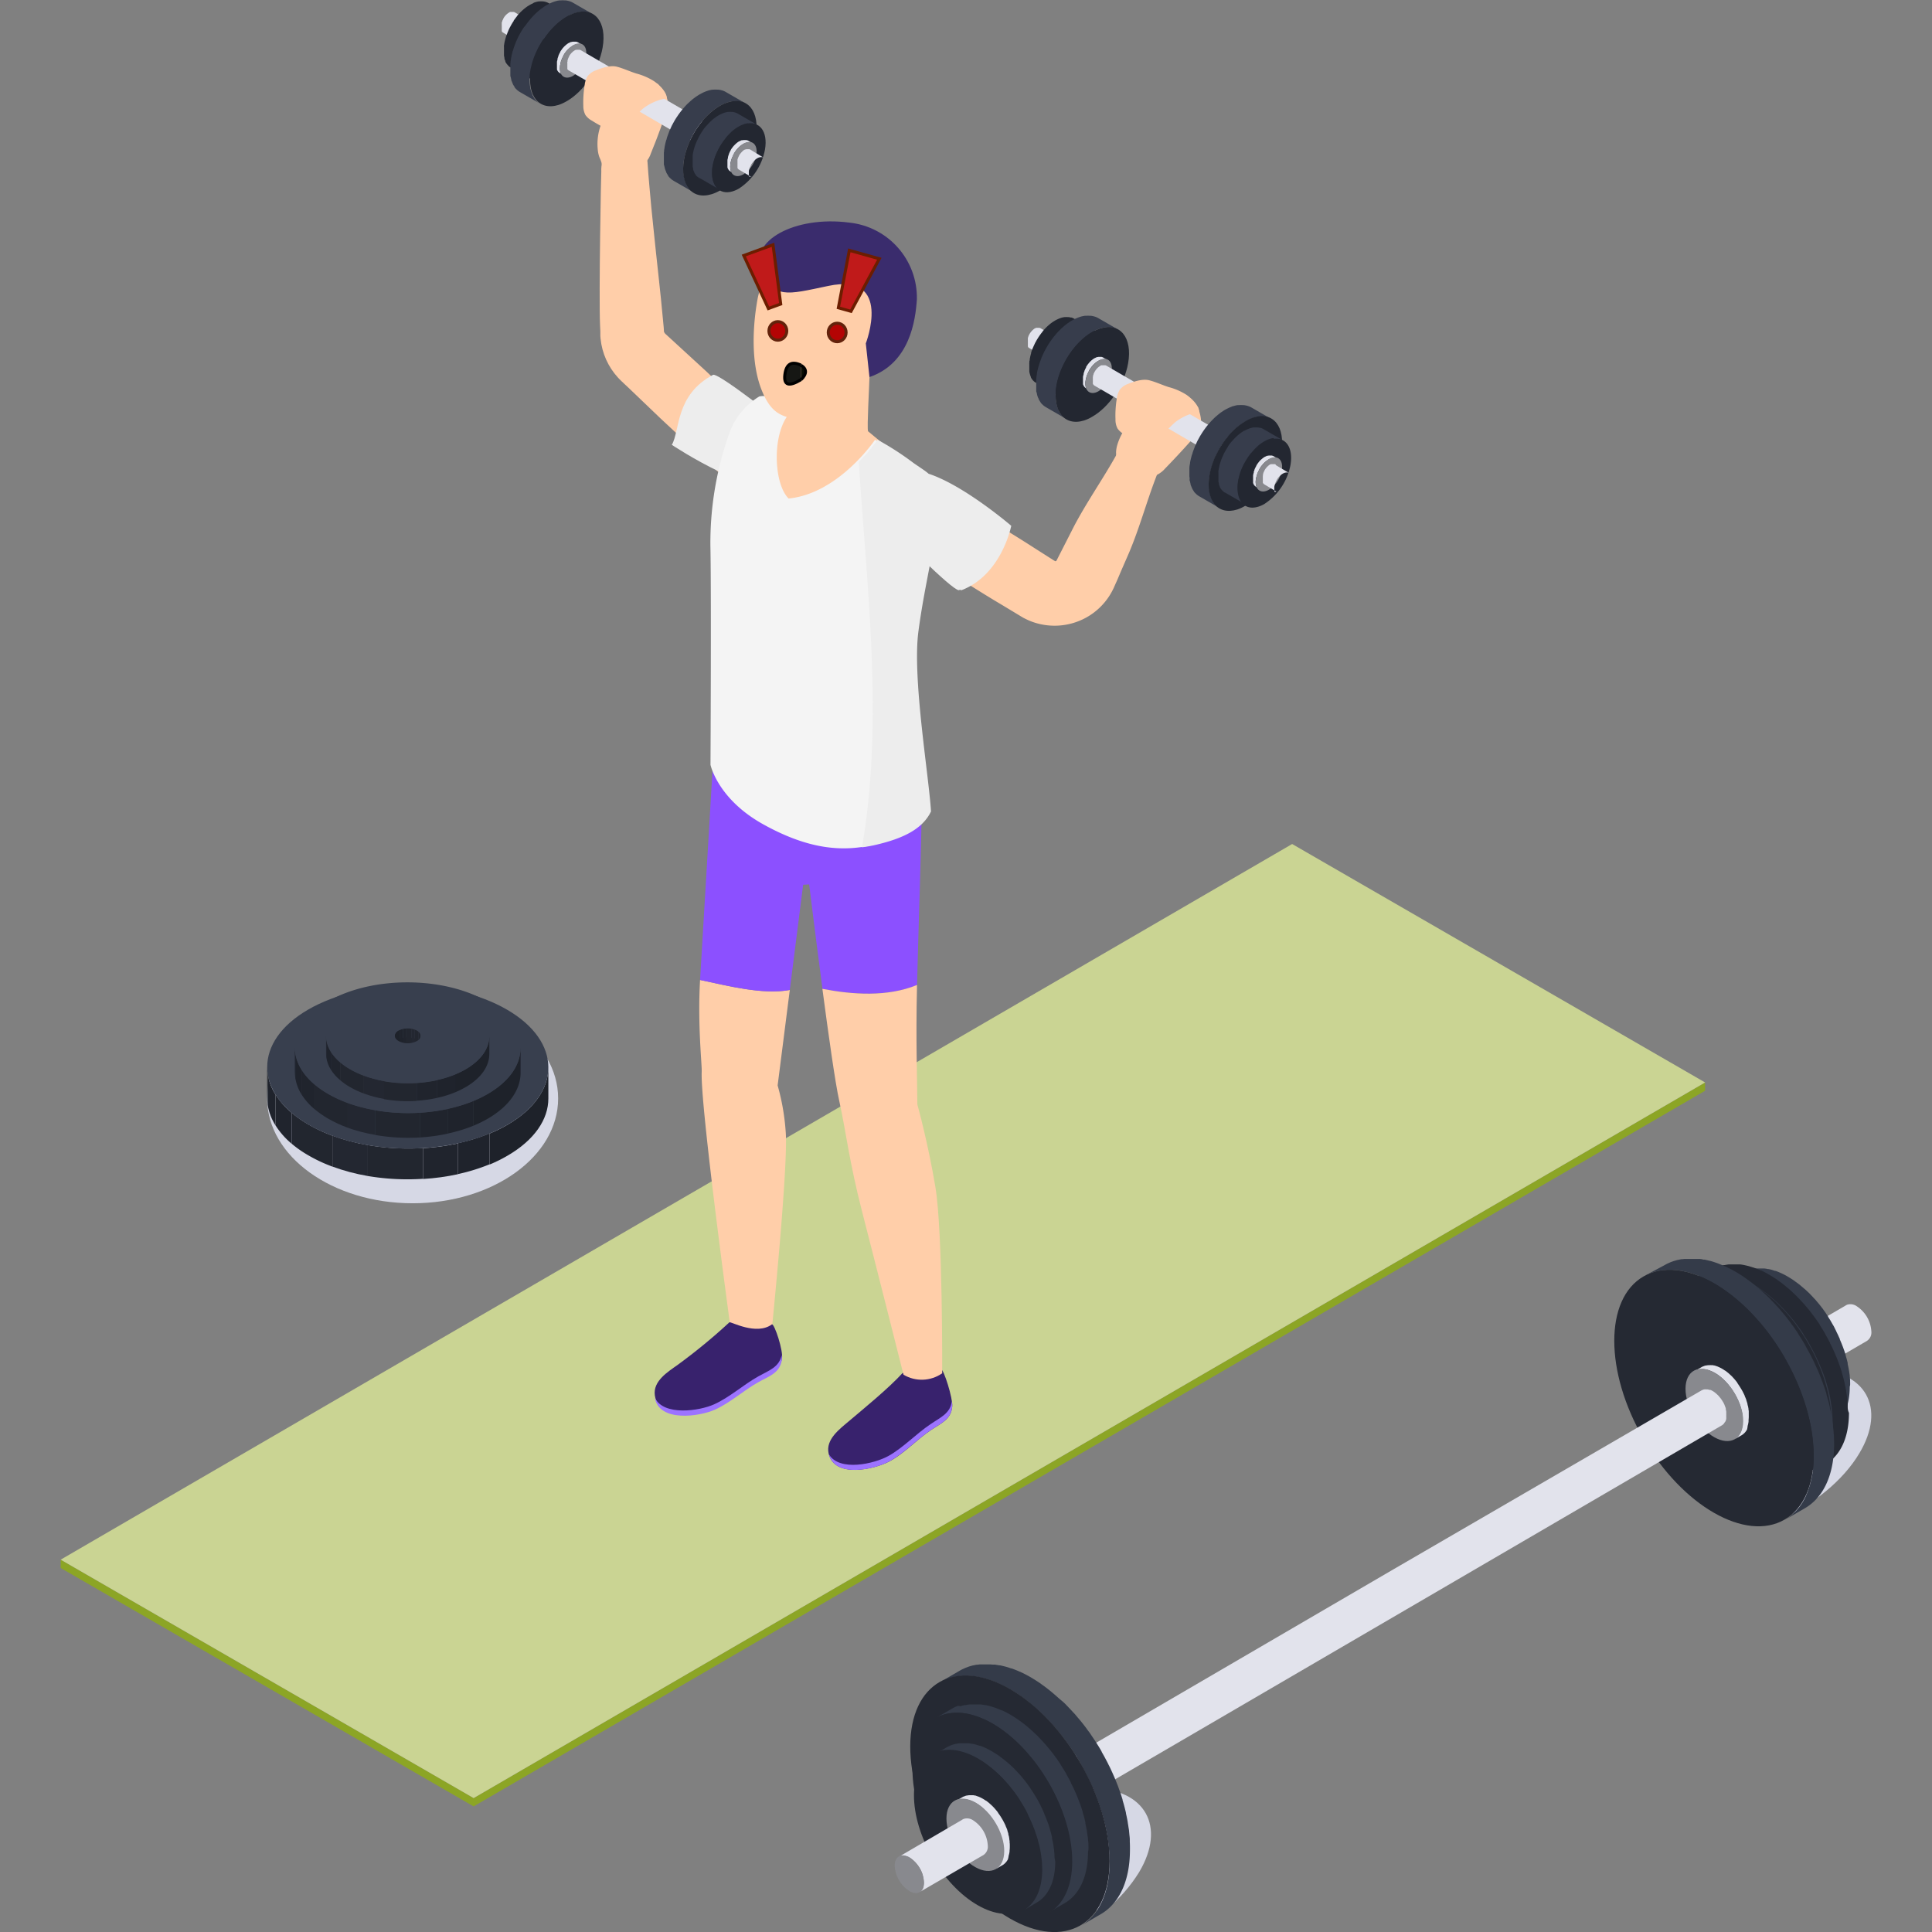 <svg xmlns="http://www.w3.org/2000/svg" xmlns:xlink="http://www.w3.org/1999/xlink" width="640" height="640">
  <rect width="100%" height="100%" fill="#808080" stroke="none"/>
  <defs>
    <path d="M212.88 55.69c0-.33.05-.67.17-.98.24-.4.55-.75.92-1.03.74-.83 1.3-1.8 1.64-2.85 2.57-6.24 4.26-11.33 4.73-12.59.59-1.39.88-2.88.87-4.39-.18-2.35-1.8-4.33-3.35-6.12-5.64 1.78-11.68 3.55-15.53 8.02-3.24 3.79-4.8 8.72-4.33 13.68.06.88.24 1.74.53 2.57.27.57.5 1.16.7 1.77.14.64.19 1.3.15 1.96 0 6.63.23 13.27.15 19.91 4.91 1.54 10.48 1.79 15.55 2.78-2.84-7.14-2.57-15.07-2.2-22.73z" id="a"/>
    <path d="M200.19 109.76v1.5c.04.5.07.78.07.83.46 4.5 2.34 8.72 5.39 12.06.35.4.82.85 1.15 1.17.04.04.27.26.68.65l1.37 1.28c6.58 6.3 10.24 9.8 10.97 10.5 7.39 6.92 14.76 13.85 22.31 20.6 1.27-1.36 11.49-12.2 12.77-13.56-7.23-7.1-14.62-14.01-22-20.95-.75-.68-4.47-4.1-11.17-10.25-1.38-1.27-2.14-1.97-2.3-2.11-.2-.21-.37-.44-.51-.69-.14-.27-.25-.55-.31-.84v-.11-.39c0-.06-.03-.38-.07-.94-.11-1.14-.17-1.77-.18-1.9-.91-10.09-2.13-20.14-3.14-30.22-.53-5.04-1.05-10.08-1.46-15.12-.25-2.56-.4-5.04-.59-7.57-.43-5.46-13.19-5.43-12.66 3.1-.07.04-.85 40.95-.41 51.06.01.26.04.89.09 1.9z" id="b"/>
    <path d="M170.25 13.17c-.08-.16-.14-.34-.18-.52a3.42 3.42 0 010-.64c-.01-.24-.01-.47 0-.71.05-.23.1-.46.17-.69v-.1c.08-.22.16-.44.24-.64.09-.21.07-.14.09-.21.03-.06.17-.36.27-.52v-.08c.13-.22.27-.42.41-.63.15-.21.32-.4.49-.59.16-.19.34-.36.54-.51.18-.16.38-.29.59-.41.18-.11.37-.2.57-.27.17-.06.35-.1.53-.12.12-.01.24-.01.36 0h.17c.15.04.3.1.44.17-.43-.25-3.88-2.3-4.31-2.56-.14-.08-.29-.15-.45-.18h-.17c-.11-.01-.23-.01-.35 0a.964.964 0 00-.24 0H168.97l-.15.08-.14.07-.1.07-.13.09-.13.09-.13.09-.1.07-.13.11-.13.11a.66.66 0 00-.11.12c-.05.04-.09.08-.13.12-.04.03-.07.06-.09.09-.01.01-.05.06-.13.15s-.12.14-.13.15c-.04.06-.08.11-.13.17-.05.07-.08.12-.08.12s-.09.13-.13.21c-.01.01-.06.1-.16.24v.08c-.07.14-.12.21-.12.23 0 .09-.09.19-.15.29-.05.11 0 .13-.09.21V7c0 .14-.11.29-.16.43s0 .08 0 .13v.13c-.01.08-.01.17 0 .25-.01.09-.01.17 0 .25v.22c-.01.06-.01.12 0 .19V10.11c-.01.03-.01.06 0 .09-.01.04-.01.08 0 .11 0 .01.03.05.07.12v.08a.8.8 0 00.13.13c.01 0 .07.05.17.12 2.59 1.58 4.03 2.46 4.32 2.63-.14-.07-.26-.17-.36-.28-.1.03-.2.05-.3.06z" id="c"/>
    <path d="M175.93 8.57c-.1 2.09-1.2 3.99-2.95 5.13-1.62.93-2.96.19-2.96-1.68.1-2.09 1.2-4 2.95-5.14 1.63-.93 2.96-.18 2.96 1.69z" id="d"/>
    <path d="M188.36 4.86c-4-2.31-6.22-3.59-6.66-3.85-.26-.14-.54-.26-.82-.34l-.25-.08c-.24-.06-.48-.1-.73-.13h-.23c-.3-.02-.6-.02-.91 0h-.27l-.47.08-.62.16-.52.18-.46.29-.45.2-.42.23-.12.07-.29.18c-.24.15-.37.23-.4.25-.14.08-.26.17-.39.27-.12.09-.25.18-.37.28l-.33.26-.37.32-.37.33-.34.32-.38.39-.39.41-.37.43-.14.17v.06l-.19.23-.38.5-.4.54-.18.27V7c-.09.13-.14.2-.16.21-.15.23-.3.48-.44.72-.03.04-.14.24-.34.59l-.15.3c-.04.06-.08.13-.12.2-.2.39-.37.77-.55 1.15 0 .16-.14.3-.2.45v.07c-.18.45-.35.88-.5 1.28l-.12.36c-.01.08-.03.15-.06.23 0 .11-.08.24-.1.36-.03.11-.14.53-.21.8-.06.27-.09.46-.14.7 0 .21-.08.43-.1.65-.03.22 0 .38 0 .58v2.75c.04.24.07.37.08.4.02.12.05.25.08.37v.24c.01.03.01.05 0 .08 0 .13.09.24.13.36.02.03.14.32.16.36v.19l.07.17.21.34.18.26c.18.21.28.33.31.36 0 .07.14.14.2.2.01.01.04.04.1.09v.08c.17.14.35.27.54.38h.08l6.67 3.85h-.07c1.34.74 2.94.86 4.38.32.7-.23 1.37-.53 2-.9 4.5-2.95 7.61-7.6 8.61-12.89.77-3.69-.28-6.64-2.45-7.8h.13zm-3.04-.45h.07-.3.23zm2.22.15h-.09.09zm-1.27-.22h0zm-13.04 16.64v0zm0-1.25V19.91c0-.03.02-.06.04-.09-.01 0-.04-.08-.04-.09zm1.21 5.6v-.11l.15.2-.15-.09zm-.5-.82v-.06-.1c.04.09.08.18.13.26-.01-.01-.06-.04-.13-.1zm-.38-.98l.08.23-.08-.23zm-.26-1.11a.43.43 0 000-.16V22.42z" id="e"/>
    <path d="M192.05 3.97h.22c.46-.04.93-.04 1.39 0h.31c.34.03.67.09 1 .18.04.01.31.09.35.1.39.13.76.29 1.13.48-.67-.39-6.01-3.46-6.68-3.85-.35-.2-.73-.36-1.12-.48-.03-.01-.31-.08-.34-.09a5.67 5.67 0 00-1-.18H187c-.43-.03-.85-.03-1.28 0h-.36l-.67.1-.84.23c-.24.07-.47.16-.72.24-.04.02-.26.11-.65.27l-.62.3-.57.32-.17.09-.4.23-.54.35-.52.37-.53.38-.43.35-.51.43-.52.46-.46.45c-.18.17-.36.35-.52.53l-.53.56c-.03.04-.2.24-.51.6l-.19.23c-.05.06-.08.09-.08.09-.09.11-.18.21-.26.32-.03.05-.21.28-.53.68l-.54.75-.45.51-.1.14-.21.31-.61.98-.47.82-.21.4c-.1.17-.15.27-.16.28-.27.52-.5 1.05-.74 1.59-.09.21-.19.4-.28.62v.07c-.39.93-.62 1.67-.69 1.85 0 .17-.09.33-.15.5-.05.17 0 .2-.1.31-.1.1-.1.32-.14.47-.15.55-.24 1-.27 1.12-.07.37-.14.69-.19.96v.06c0 .3-.1.59-.14.87-.04.28 0 .54-.08.81V24.91c0 .18 0 .36.09.54.01.05.12.46.13.51 0 .12 0 .22.09.32v.19c0 .17.1.34.17.5.06.17.14.32.2.49.01.01.03.06.08.15v.09c.07.15.11.23.11.25.09.15.18.32.29.47.01.02.09.13.23.33v.14c.12.18.26.34.41.49.09.1.19.2.29.28a.8.8 0 00.13.13l.09.09c.23.19.47.37.73.53.01 0 .05.03.11.07 4.01 2.31 6.24 3.59 6.68 3.85-.34-.2-.66-.43-.95-.69a.8.8 0 01-.13-.13 6 6 0 01-.75-.84v-.07c-.24-.33-.45-.68-.63-1.04v-.1c-.2-.42-.37-.84-.5-1.28-.15-.48-.26-.96-.33-1.45-.09-.54-.15-1.09-.16-1.64-.03-.58-.03-1.16 0-1.74v-.13c0-.62.13-1.28.25-1.91.11-.63.36-1.71.6-2.56.01-.04.09-.28.1-.31.25-.82.54-1.63.87-2.42.03-.07.26-.56.28-.62.29-.63.58-1.28.9-1.87.03-.04.21-.36.23-.4.4-.71.82-1.43 1.28-2.11.12-.05.22-.12.31-.21.51-.73 1.03-1.44 1.58-2.11.04-.05.07-.08.07-.09.56-.68 1.16-1.33 1.79-1.95.6-.6 1.25-1.16 1.92-1.69.64-.5 1.32-.96 2.02-1.37.46-.26.91-.49 1.37-.69.53-.27.98-.45 1.5-.59.51-.16 1.02-.27 1.54-.35z" id="f"/>
    <path d="M190.45 4.25c6.55-2.05 10.66 3.09 9.17 11.54-1.28 7.21-6.26 14.48-11.8 17.68-.87.52-1.79.95-2.75 1.28-6.55 2.04-10.65-3.1-9.17-11.53 1.27-7.2 6.27-14.48 11.81-17.68.86-.54 1.78-.97 2.74-1.29z" id="g"/>
    <path d="M185.8 24.35c-.11-.25-.2-.51-.26-.77-.06-.32-.09-.63-.09-.95.01-.35.04-.7.09-1.05.06-.35.14-.69.24-1.03v-.1c.1-.32.22-.64.36-.95 0-.1.09-.2.13-.29.04-.09.26-.53.4-.78v-.11c.18-.33.38-.64.61-.93.23-.31.47-.6.73-.87s.53-.52.81-.76c.28-.22.57-.42.87-.6.28-.16.57-.3.87-.4.26-.09.52-.15.79-.18.17-.01.34-.01.51 0 .08-.01.17-.01.25 0 .24.04.46.12.67.25l-1.28-.79c-.21-.11-.43-.19-.67-.24h-.24c-.18-.02-.35-.02-.53 0h-.35l-.3.09h-.23l-.23.09-.23.11-.22.12h-.06l-.14.08-.21.13-.19.14-.19.14-.14.11-.2.17-.18.17-.18.16-.19.19-.13.15-.19.2c-.11.14-.18.22-.19.23-.06.08-.12.17-.18.26l-.14.19-.21.29-.21.36v.09l-.07.12c-.11.2-.18.31-.19.33-.08.14-.13.3-.2.44-.08.14-.09.19-.13.29v.12c-.09.21-.17.43-.23.65 0 0 0 .13-.07.18v.28c0 .14-.07.27-.1.4-.01.03-.07.32-.08.36.01.03.01.06 0 .09v1.21c.01.08.01.15 0 .22V23.05l.08.18c.05.09.07.13.08.14 0 0 0 .1.09.17 0 .01.05.07.12.17l.11.11.19.18.26.19c.76.46 1.19.72 1.28.77-.2-.11-.37-.26-.53-.42-.13-.06-.26-.12-.38-.19z" id="h"/>
    <path d="M194.22 17.57a9.564 9.564 0 01-4.37 7.54c-2.41 1.4-4.39.29-4.4-2.48.15-3.1 1.78-5.93 4.37-7.63 2.43-1.39 4.4-.28 4.4 2.57z" id="i"/>
    <path d="M232.45 39.93c-23.99-13.96-37.32-21.72-39.99-23.27-.14-.08-.29-.13-.45-.17h-.22a1.93 1.93 0 00-.34 0h-.54l-.17.07h-.15l-.14.07-.1.07-.13.09-.13.09-.13.09-.1.07-.13.1-.11.12-.13.12-.13.12-.09.09-.12.14c-.07.1-.12.15-.12.16-.05.05-.1.1-.13.16a.38.38 0 00-.09.13c-.01.02-.06.08-.14.19l-.16.25v.14c-.07.14-.12.21-.12.23-.06.09-.1.19-.13.29-.04.07-.08.14-.11.21v.08c-.05.14-.11.28-.15.43v.25c0 .09 0 .17-.06.26-.07.09 0 .17 0 .25V21.67c-.01.05-.01.1 0 .15a.33.33 0 000 .14V22.77c-.01.04-.01.08 0 .12 0 0 .03.04.07.11l.08.08.13.13.18.12c23.99 13.95 37.32 21.7 39.99 23.25-.08 0-.13-.12-.19-.17.68.5 1.62.5 2.3 0a6.512 6.512 0 002.95-5.12c-.13-.58-.49-1.07-1-1.36zm-1.32-.08zm-3.38 6.74zm-.12-.17c-.04-.11-.08-.22-.11-.34 0 .11.06.24.11.36v-.02zm-.23-1.18z" id="j"/>
    <path d="M242.68 33.53h.23c.46-.04.93-.04 1.39 0h.31c.34.04.67.1 1 .18.03.01.3.09.33.11.4.12.77.28 1.13.48l-6.66-3.84c-.36-.21-.74-.37-1.13-.49-.03-.01-.3-.08-.33-.09a5.78 5.78 0 00-1.01-.18h-.3c-.43-.03-.85-.03-1.28 0h-.14c-.08.01-.16.01-.25 0-.06.01-.57.11-.64.12-.26.06-.55.13-.83.22l-.72.25-.65.27-.61.3-.58.32-.17.09-.4.23c-.32.21-.5.33-.53.35-.18.12-.36.24-.53.36-.03.03-.21.16-.52.39l-.44.34-.51.44-.51.47-.47.43c-.18.16-.35.34-.52.52-.17.18-.35.37-.53.57-.03.04-.2.24-.51.6l-.19.22-.08.09-.25.32-.54.69c-.32.44-.49.68-.53.73-.09.13-.16.25-.25.37-.01.01-.04.06-.09.15-.13.19-.21.29-.22.31-.21.32-.41.64-.62.99-.2.34-.29.54-.45.8-.08.13-.15.27-.21.4 0 .09-.12.18-.17.28-.26.52-.49 1.04-.72 1.57-.1.2-.22.42-.31.64v.09c-.25.6-.48 1.28-.69 1.84-.01.05-.12.44-.14.49 0 .1 0 .2-.09.31-.01.05-.14.45-.15.5-.1.37-.19.73-.27 1.1-.08.37-.14.63-.19.95 0 .3-.09.59-.13.88-.04.3 0 .54-.09.81a.43.43 0 000 .16c.01.05.01.09 0 .13v3.49c0 .18 0 .36.1.54.01.05.11.46.12.51 0 .11.06.23.1.33v.18s.12.33.18.5c0 0 .13.33.2.49.01.01.07.15.08.16-.01.03-.01.06 0 .09.03.09.07.16.12.24.07.16.18.32.27.47.09.15.16.23.24.35v.14c.14.16.27.33.42.48.09.1.19.2.3.28.04.05.08.09.12.13.01.01.09.08.09.09.23.2.48.37.73.53.01 0 .05.03.12.08 4 2.3 6.22 3.58 6.66 3.84-.33-.2-.65-.43-.93-.69-.02-.01-.12-.11-.13-.12-.28-.26-.53-.54-.76-.84-.23-.34-.44-.69-.62-1.05v-.11c-.2-.41-.36-.84-.49-1.28-.14-.47-.25-.96-.32-1.45-.08-.54-.13-1.09-.16-1.64v-1.74c.01-.04.01-.08 0-.13 0-.61.13-1.28.25-1.91.11-.62.37-1.7.61-2.56 0-.1.07-.2.09-.31.26-.8.54-1.62.87-2.42.04-.06.28-.58.31-.64.28-.63.57-1.28.89-1.84l.21-.4c.4-.72.82-1.42 1.29-2.1 0-.02.08-.13.08-.14.5-.75 1.03-1.45 1.58-2.12.05-.06.07-.09.08-.1.57-.68 1.16-1.28 1.79-1.95.61-.6 1.26-1.17 1.94-1.69.64-.5 1.32-.96 2.02-1.37.46-.26.91-.49 1.37-.69.49-.22.95-.4 1.4-.54.5-.15 1.02-.27 1.54-.35z" id="k"/>
    <path d="M241.14 33.88c6.57-2.06 10.67 3.09 9.19 11.53-1.29 7.23-6.28 14.49-11.83 17.7-.87.5-1.78.91-2.73 1.21-6.55 2.04-10.66-3.1-9.17-11.53 1.28-7.24 6.26-14.49 11.8-17.69.86-.51 1.78-.92 2.74-1.22z" id="l"/>
    <path d="M247.99 40.91c.34-.03.68-.03 1.02 0h.23c.24.03.48.07.71.13.03.01.24.07.26.08.28.09.55.2.81.34-.67-.38-6-3.45-6.66-3.84-.27-.15-.54-.27-.83-.36-.02 0-.21-.06-.24-.06-.24-.07-.48-.11-.73-.13h-.22c-.3-.03-.61-.03-.92 0h-.26c-.16.01-.32.04-.48.08-.21.04-.42.1-.62.16l-.51.18-.49.21-.46.22-.42.21-.12.08-.29.17-.4.25-.38.27-.39.28-.33.26-.37.32-.37.35-.34.3-.37.39-.38.41c-.23.26-.36.41-.39.43-.04.06-.09.11-.13.17h-.06l-.19.23-.39.5c-.23.32-.35.5-.38.54-.06.09-.13.18-.18.27 0 .01-.03.04-.08.11-.09.13-.14.21-.15.22-.15.24-.31.48-.45.72-.02.04-.13.23-.33.59l-.16.29c-.06.13-.1.19-.11.21-.19.37-.36.75-.54 1.14-.06.15-.15.31-.22.47-.18.45-.36.9-.5 1.28-.01.04-.1.33-.11.36-.02.08-.04.15-.07.22 0 .13-.07.24-.1.36-.02.11-.14.54-.2.81-.07.27-.09.46-.14.69 0 .22-.08.43-.11.64-.02.2 0 .4 0 .59v2.2c-.01.14-.01.28 0 .43V55.1c.05.23.07.36.08.38 0 .13 0 .26.09.39.01.08.01.16 0 .24v.08s.09.24.13.36c.01.03.14.32.15.36.02.04.04.07.07.11v.08c.02.06.05.11.09.16 0 .12.12.23.2.35.05.09.1.17.17.24v.07c.09.12.19.24.29.36.07.07.14.14.22.2l.09.09h.08c.15.15.33.28.52.39h.09c4 2.3 6.22 3.58 6.66 3.84-.24-.15-.47-.32-.69-.51l-.09-.09c-.2-.19-.38-.39-.55-.61-.17-.24-.32-.5-.46-.76-.14-.3-.26-.61-.36-.93-.11-.34-.19-.69-.24-1.05-.06-.4-.09-.8-.1-1.2v-1.28-.09c0-.45.08-.91.17-1.4.11-.62.26-1.24.44-1.84l.08-.24c.17-.6.38-1.19.63-1.76.02-.05.2-.43.23-.48.2-.45.41-.91.64-1.34.05-.1.1-.19.16-.28.28-.53.59-1.04.93-1.54.04-.06.07-.1.07-.11.36-.53.74-1.05 1.16-1.55v-.06c.42-.5.85-.99 1.28-1.42.44-.46.91-.89 1.41-1.28.47-.37.97-.7 1.48-1 .64-.37 1.31-.67 2-.9.37-.11.74-.19 1.12-.24.06.01.24.06.3.07z" id="m"/>
    <path d="M246.71 41.18c4.78-1.48 7.77 2.27 6.69 8.4-1 5.29-4.11 9.94-8.62 12.89-.63.37-1.3.67-1.99.89-4.78 1.49-7.78-2.25-6.69-8.39 1-5.29 4.11-9.94 8.61-12.89.64-.37 1.31-.67 2-.9z" id="n"/>
    <path d="M242.23 56.94c-.11-.25-.2-.51-.25-.78-.05-.31-.08-.63-.09-.95.01-.35.04-.7.09-1.05 0-.33.15-.68.25-1.02v-.09c.1-.33.22-.65.36-.96.04-.1.09-.2.14-.3.11-.25.24-.52.38-.77v-.11c.19-.32.4-.64.62-.94.22-.3.47-.59.73-.87a7.738 7.738 0 011.68-1.37c.28-.16.57-.29.87-.4.25-.08.51-.14.78-.16.17-.02.34-.02.51 0h.26c.23.04.46.13.66.25-.12-.08-1.15-.7-1.28-.78-.21-.11-.44-.2-.68-.24h-.24c-.17-.02-.34-.02-.51 0h-.37l-.3.07h-.23l-.23.11-.22.1-.22.12h-.06l-.14.08-.21.12-.19.14-.18.14-.15.12-.18.16-.18.16-.19.18-.18.19-.13.13-.18.2-.19.23-.19.25-.13.18-.21.29c-.13.22-.2.34-.21.36a.17.17 0 000 .1c-.01.01-.03.04-.07.1l-.19.34c-.12.26-.18.4-.19.43-.05.1-.1.21-.14.31v.12c-.09.21-.17.43-.23.65 0 0 0 .12-.07.18v.28c0 .13-.08.27-.1.4-.01.03-.07.31-.08.34.01.04.01.07 0 .11v1.21c.01.08.01.15 0 .22V54.93c.01.05.01.1 0 .14v.37c.02.07.04.13.07.18.01.07.03.13.06.18.01.05.04.1.06.14.03.06.07.12.11.17 0 .01.04.07.11.18l.1.12c.06.06.12.12.18.17.02.02.11.08.27.18.77.47 1.2.72 1.28.77-.19-.12-.37-.26-.52-.43-.16-.04-.31-.09-.46-.16z" id="o"/>
    <path d="M250.65 50.18a9.711 9.711 0 01-4.37 7.56c-2.42 1.39-4.4.27-4.41-2.56a9.642 9.642 0 014.37-7.56c2.42-1.4 4.39-.27 4.41 2.56z" id="p"/>
    <path d="M248.24 58.56c-.08-.17-.14-.35-.17-.53-.02-.21-.02-.42 0-.63a4.09 4.09 0 010-.7c0-.22.09-.46.15-.69.07-.21.15-.42.24-.64.01-.02.09-.18.1-.19.07-.18.16-.36.25-.53v-.08c.13-.22.27-.43.43-.62.15-.21.31-.41.48-.59.17-.18.35-.36.54-.52.19-.15.38-.29.59-.41.19-.11.39-.2.59-.27.17-.05.35-.09.53-.11.11-.01.23-.01.34 0h.17c.16.03.31.08.45.17-.43-.27-3.89-2.37-4.32-2.63-.14-.08-.29-.14-.45-.17h.01-.96l-.16.08h-.15l-.15.08h-.09l-.14.07-.13.09-.13.1-.1.08-.13.12-.11.1-.13.13-.13.13-.07.09-.13.14-.26.33-.09.11-.14.21c-.09.15-.14.23-.15.24a.11.11 0 000 .08c-.02.02-.12.2-.13.22 0 .1-.09.2-.13.29-.04.09 0 .14-.1.21v.07l-.16.45v1.22c.01.06.01.12 0 .18v1.42l.07.12.07.11.08.08c.08.07.12.11.13.12.05.04.11.09.18.12 2.59 1.54 4.03 2.4 4.32 2.57-.13-.08-.25-.18-.35-.3-.18.06-.37.08-.56.08z" id="q"/>
    <path d="M194.7 25.18c-.55.87-.9 1.86-1.01 2.89a35.47 35.47 0 00-.46 6.98c-.02 1.05.22 2.1.7 3.04.57.8 1.32 1.45 2.18 1.9 1.42.9 2.87 1.72 4.37 2.47.91.56 1.95.88 3.01.94 1.47-.19 2.83-.88 3.85-1.96 1.97-1.76 3.71-3.77 5.71-5.51 2.3-1.76 5-2.92 7.86-3.38-.08-2.14-2.45-4.4-4.21-5.63-1.81-1.15-3.8-2.01-5.88-2.56-2.15-.67-4.37-1.73-6.52-2.27-2.15-.54-4.97.41-6.91 1.21a6.051 6.051 0 00-2.69 1.88z" id="r"/>
    <path d="M381.55 158.68c.13-.3.31-.58.53-.83.38-.28.82-.48 1.28-.6.97-.5 1.85-1.18 2.56-2.01 4.69-4.81 8.25-8.86 9.16-9.84 1.07-1.06 1.91-2.33 2.47-3.72.75-2.26 0-4.7-.76-6.95-5.9-.49-12.14-1.16-17.42 1.5a18.476 18.476 0 00-9.21 11.01c-.26.83-.41 1.69-.45 2.56.03.64.03 1.27 0 1.9-.12.65-.33 1.28-.61 1.87-2.57 6.11-4.85 12.37-7.44 18.48 3.95 3.29 7.9 4.94 12.2 7.79.1-7.69 4.5-14.2 7.69-21.16z" id="s"/>
    <path d="M344.34 117.64a3.16 3.16 0 01-.17-.52 3.42 3.42 0 010-.64c-.02-.24-.02-.47 0-.71.04-.23.1-.47.17-.69.07-.22.15-.43.24-.64 0-.08 0-.14.09-.21.08-.18.17-.35.27-.52.13-.22.26-.44.41-.64.15-.21.32-.4.49-.59.17-.19.35-.36.55-.51.18-.16.38-.3.59-.41.19-.12.38-.21.59-.29.17-.06.34-.1.52-.11.12-.02.23-.02.35 0h.17c.16.02.32.08.46.16-.43-.25-3.89-2.3-4.32-2.56-.14-.08-.29-.14-.45-.16h-.02c-.12-.02-.24-.02-.35 0h-.69l-.16.07-.14.08h-.09l-.14.09-.13.09-.12.09-.11.09-.12.1-.13.12-.13.11-.12.13-.07.09-.13.14-.13.15-.13.17-.09.13c-.08.12-.13.19-.14.2-.05.08-.1.16-.14.25-.05.07-.09.15-.13.23-.01.02-.05.12-.14.29l-.09.21v.07c-.06.14-.11.3-.16.44v.26c-.01.09-.01.18 0 .26-.01.08-.01.16 0 .24V113.11c-.01.06-.01.12 0 .17v.85c-.01.04-.01.08 0 .12v.24c-.01.04-.01.08 0 .11V114.81c.02.04.05.08.09.12a.11.11 0 000 .08l.12.12.18.13c2.59 1.54 4.03 2.39 4.32 2.56a1.35 1.35 0 01-.35-.28c-.16.06-.34.1-.52.1z" id="t"/>
    <path d="M350.02 113.05a6.514 6.514 0 01-2.95 5.13c-1.63.95-2.96.19-2.97-1.68.1-2.09 1.19-4 2.94-5.14 1.64-.95 2.98-.19 2.98 1.69z" id="u"/>
    <path d="M362.44 109.39c-3.99-2.31-6.21-3.59-6.66-3.84a3.15 3.15 0 00-.82-.36h-.25c-.24-.07-.48-.12-.72-.14h-.23c-.31-.03-.62-.03-.93 0h-.25c-.29.05-.46.08-.49.09-.21.04-.41.09-.61.16l-.53.18-.47.21-.45.21-.42.22-.12.08-.29.17-.4.25-.39.27-.38.28-.32.26-.37.32-.37.33-.34.32-.37.39-.38.41-.37.43-.15.17v.06c-.11.15-.17.23-.19.25-.13.15-.27.32-.38.48-.12.17-.27.36-.4.56-.13.19-.11.16-.18.25-.01.01-.07.11-.08.12 0 .07-.1.14-.14.21-.04.08-.3.48-.45.72-.14.25-.23.4-.33.6-.1.21-.11.18-.16.29-.02.02-.11.18-.12.2-.19.39-.36.77-.54 1.15-.02.05-.18.42-.2.47-.19.41-.36.84-.5 1.28-.01.03-.11.33-.12.37v.22c-.01.02-.04.14-.11.36-.12.48-.18.75-.2.8 0 .23-.1.46-.14.71 0 .22 0 .42-.09.64-.09.22 0 .38-.06.57-.01.05-.01.09 0 .13v.09c-.01.11-.01.22 0 .34v2.34c.01.13.03.27.06.4 0 .13.07.25.09.37.01.02.03.1.08.24v.08a11.676 11.676 0 00.27.73v.12c.05.1.07.15.08.16.06.12.12.23.2.35.06.09.12.17.18.25 0 0 .19.25.3.35l.21.21.11.1c.16.14.34.27.52.38h.09l6.66 3.85h-.06c1.34.74 2.94.86 4.38.32.7-.23 1.37-.52 2-.89a19.86 19.86 0 008.64-12.54c.74-4.01-.31-7-2.46-8.16.01 0 .06.03.12.06zm-3.03-.51h.1-.28.18zm2.21.15h-.08.08zm-1.16-.22zm-13.16 16.63v0zm0-1.15v-.09.09zm1.28 5.51l-.08-.11.16.21-.08-.1zm-.5-.82v-.09c0 .09.09.18.14.26a.27.27 0 01-.1-.17h-.04zm-.4-.97v-.07c.02.08.05.15.08.22-.01-.02-.04-.07-.08-.15zm-.25-1.12a.43.43 0 010-.16V126.89z" id="v"/>
    <path d="M366.06 108.44h.23c.46-.04.93-.04 1.4 0h.3c.34.04.67.1 1 .18.04.01.3.09.34.1.39.12.77.29 1.12.49-.66-.38-5.99-3.46-6.66-3.84-.36-.21-.73-.37-1.13-.49-.03-.01-.3-.08-.33-.09a5.67 5.67 0 00-1-.18h-.32c-.43-.03-.86-.03-1.28 0h-.36c-.4.07-.62.11-.67.12-.28.05-.57.12-.84.21l-.72.25-.65.27c-.21.08-.42.18-.62.29l-.59.31-.15.09-.4.23-.54.36-.54.36-.51.39-.45.36-.51.44-.51.46-.46.43c-.31.32-.48.49-.52.53-.17.19-.35.37-.52.56-.17.2-.35.4-.53.61-.01.01-.07.09-.18.23l-.08.09c-.16.19-.24.3-.26.32-.18.21-.36.45-.53.68-.03.05-.21.29-.53.74l-.26.37-.09.14c-.12.19-.19.29-.21.31-.21.32-.42.65-.61.99-.19.33-.31.55-.46.82-.02.02-.09.15-.22.39-.09.17-.14.27-.15.28-.27.52-.52 1.06-.75 1.59-.09.21-.2.41-.29.62-.09.2 0 0 0 .08-.24.61-.48 1.28-.68 1.84-.02.05-.14.45-.15.5 0 .1-.07.21-.09.31-.03.1-.11.32-.15.48-.1.36-.19.74-.28 1.11-.09.37-.13.64-.18.96v.06c0 .3-.1.59-.14.89-.04.29 0 .53-.09.79.01.06.01.11 0 .17V129.42c0 .18 0 .36.11.54.1.17.07.34.12.51.05.16 0 .22.09.33v.12c.02.05.16.45.18.5 0 .16.13.32.21.48.01.02.07.14.07.16v.1c.01.01.05.09.12.23l.27.47.24.34v.07c.13.18.26.34.41.49.09.1.19.2.3.28 0 .01.04.05.11.13.06.05.1.08.11.09.22.19.47.37.73.53 0 0 .04.03.11.07 4 2.31 6.22 3.59 6.66 3.85-.33-.2-.65-.43-.93-.69-.01-.02-.12-.11-.13-.12-.27-.26-.53-.54-.76-.85v-.06a7.83 7.83 0 01-.62-1.05v-.09c-.19-.42-.35-.85-.49-1.28-.14-.48-.24-.96-.32-1.45-.08-.54-.13-1.09-.14-1.64-.04-.58-.04-1.16 0-1.74a.244.244 0 010-.12c.04-.64.13-1.28.24-1.92.15-.86.35-1.72.6-2.56.04-.1.07-.21.09-.31.26-.82.55-1.64.89-2.43.07-.21.19-.41.28-.62.28-.63.58-1.28.9-1.87.08-.13.15-.26.21-.4.41-.72.82-1.42 1.29-2.1.01-.01.09-.14.1-.15.49-.73 1.02-1.44 1.57-2.12l.08-.09c.56-.68 1.15-1.33 1.78-1.94.61-.6 1.25-1.17 1.92-1.7.65-.51 1.33-.97 2.04-1.38.45-.26.91-.49 1.36-.69.48-.22.97-.4 1.47-.55.5-.16 1.01-.27 1.53-.35z" id="w"/>
    <path d="M364.53 108.79c6.55-2.05 10.66 3.09 9.18 11.53-1.28 7.23-6.27 14.48-11.82 17.68-.86.53-1.78.96-2.74 1.28-6.55 2.04-10.65-3.1-9.16-11.53 1.27-7.3 6.27-14.54 11.8-17.75.87-.5 1.79-.91 2.74-1.21z" id="x"/>
    <path d="M359.88 128.79c-.11-.25-.2-.51-.25-.78-.07-.31-.1-.63-.09-.95-.01-.35.02-.7.09-1.05.05-.35.13-.69.24-1.03v-.1c.1-.32.22-.64.35-.95.01-.03.12-.26.14-.29.12-.27.25-.53.39-.78v-.11c.2-.32.4-.64.62-.93.22-.31.46-.6.72-.87.25-.27.52-.52.8-.76.28-.22.57-.43.87-.61.28-.16.58-.29.88-.4.25-.09.51-.15.78-.18.17-.01.34-.01.51 0h.26c.23.05.45.13.66.24-.13-.07-1.21-.69-1.34-.77-.2-.12-.42-.21-.66-.25h-.07a4.51 4.51 0 00-.52 0h-.35c-.11.01-.21.04-.31.07h-.22l-.24.11-.22.1-.22.12h-.06a.42.42 0 00-.14.09c-.02 0-.09.05-.21.12l-.19.13-.19.14-.14.12c-.12.09-.18.14-.2.15-.06.05-.12.11-.18.17-.01.02-.17.16-.19.18-.06.05-.12.11-.18.18-.07.08-.12.13-.13.14 0 0-.11.14-.17.22-.02.01-.08.09-.2.23l-.19.24-.14.19-.19.3c-.14.21-.22.33-.23.36v.2c-.12.2-.18.31-.2.33-.07.14-.14.3-.2.44-.01.02-.06.12-.14.31v.11c-.09.21-.17.42-.24.64-.08.22 0 .13 0 .19v.09s0 .13-.07.18l-.09.4c-.01.04-.07.32-.08.36v.09c.01.06.01.12 0 .18v2.18c.01.01.03.07.07.18l.08.16c.02.05.04.09.06.14.01.02.09.15.1.17.04.06.08.12.13.17.03.04.06.08.09.13.06.06.12.12.19.17.02.02.1.08.26.2.77.46 1.19.71 1.28.77a2.33 2.33 0 01-.51-.43c-.21-.03-.42-.08-.62-.15z" id="y"/>
    <path d="M368.3 122.04a9.538 9.538 0 01-4.37 7.54c-2.41 1.4-4.38.29-4.39-2.48.14-3.1 1.76-5.94 4.37-7.63 2.42-1.39 4.39-.28 4.39 2.57z" id="z"/>
    <path d="M406.54 144.4c-23.99-13.94-37.32-21.69-39.98-23.23-.14-.09-.29-.15-.45-.17h-.17c-.12-.01-.24-.01-.36 0h-.75l-.16.08-.14.07-.1.07-.13.09-.13.09-.12.09-.11.07-.12.1-.13.12-.12.12c-.04.04-.09.08-.13.12l-.07.09-.13.14c-.08.1-.12.15-.13.16-.04.06-.08.11-.13.16a.38.38 0 01-.09.13s-.09.13-.12.21c-.01.01-.07.1-.16.24-.08.14-.12.22-.13.23 0 .09-.09.19-.14.3-.05.1-.06.12-.09.2v.08c0 .14-.11.29-.16.43v.26c-.03.08-.05.17-.07.26V126.21c.01.05.01.1 0 .14V127.15l.08.11.08.12.06.09a.8.8 0 00.13.13c.01.01.06.05.16.13 24 13.94 37.33 21.69 40 23.24a.684.684 0 01-.21-.17c.68.52 1.62.52 2.31 0a6.46 6.46 0 002.94-5.12c-.15-.56-.52-1.02-1.03-1.28zm-1.32-.08h-.18.18zm-3.42 6.74zm-.12-.17c-.05-.11-.08-.23-.12-.34.03.12.07.24.12.36v-.02zm-.18-1.18z" id="A"/>
    <path d="M416.75 138.04h.24c.47-.04.93-.04 1.4 0 .1-.01.2-.01.29 0 .35.03.68.08 1.02.17l.33.1c.39.12.77.28 1.13.49-.67-.39-6-3.46-6.67-3.85-.36-.19-.73-.35-1.12-.47-.04-.01-.32-.09-.35-.1-.33-.08-.66-.14-1-.18h-.31c-.42-.04-.85-.04-1.28 0h-.38c-.22.02-.43.05-.64.1-.06.01-.34.09-.84.23-.24 0-.47.15-.71.24l-.66.27-.61.3-.59.3-.16.09-.39.23-.54.36-.54.36-.51.4-.45.36-.51.43-.52.47-.44.43-.52.53c-.31.33-.49.52-.52.56-.18.19-.35.4-.53.6-.18.21-.11.16-.18.22 0 .01-.03.04-.07.1l-.27.31-.53.69-.54.75-.24.35-.1.16-.21.31c-.37.59-.57.92-.61.98-.16.26-.31.54-.45.81-.08.13-.15.26-.22.4-.01.02-.15.25-.16.28-.27.51-.49 1.04-.73 1.56-.09.22-.21.42-.3.64v.09c-.38.92-.62 1.66-.69 1.85 0 .16-.09.33-.14.48-.05.16-.07.21-.11.31-.03.1-.1.33-.14.5-.1.37-.19.74-.28 1.1-.09.36-.13.63-.18.95 0 .31-.1.6-.14.89-.04.28-.06.53-.08.8v2.64c0 .21 0 .39.07.58.06.19 0 .29 0 .45v.23c0 .18 0 .36.1.54.1.18.08.34.12.52.04.18.06.22.1.32v.18c0 .18.11.35.17.5.05.16.14.33.2.49.06.15.06.11.09.16v.11l.12.22c.09.16.18.33.28.48.07.12.15.23.24.34v.07c.13.17.26.34.41.49.02.02.12.11.3.28l.12.13c.07.05.1.08.11.09.23.2.47.38.73.54 0 0 .04.02.11.06l6.67 3.85c-.34-.2-.66-.43-.94-.7-.01-.01-.13-.1-.14-.11a6.63 6.63 0 01-1.37-1.9v-.09c-.2-.41-.36-.84-.49-1.28-.14-.48-.25-.96-.33-1.45-.09-.54-.15-1.09-.16-1.64v-1.74-.13c0-.61.13-1.28.25-1.91.15-.86.36-1.72.61-2.56.02-.11.05-.22.09-.32.26-.81.54-1.62.87-2.42.09-.22.21-.43.31-.64.27-.64.56-1.25.89-1.85.13-.24.2-.37.21-.4.4-.71.82-1.42 1.28-2.1.01-.01.1-.12.11-.14.49-.74 1.02-1.45 1.57-2.11.05-.06.07-.09.08-.09a23.674 23.674 0 013.7-3.64c.65-.51 1.33-.97 2.04-1.38.45-.26.9-.49 1.37-.7.43-.22.88-.41 1.33-.57.5-.16 1.01-.27 1.53-.35z" id="B"/>
    <path d="M415.22 138.28c6.56-2.06 10.68 3.09 9.18 11.54-1.28 7.21-6.27 14.48-11.82 17.68-.85.53-1.77.96-2.72 1.28-6.55 2.05-10.67-3.1-9.18-11.53 1.26-7.23 6.27-14.48 11.8-17.68.87-.53 1.79-.96 2.74-1.29z" id="C"/>
    <path d="M422.08 145.38c.34-.02.67-.02 1.01 0h.22c.25.03.49.07.73.13.02.01.22.07.24.08.29.08.56.2.82.34-.66-.38-5.99-3.46-6.66-3.84-.26-.15-.54-.27-.82-.36h-.24a4.66 4.66 0 00-.73-.13h-.23c-.31-.02-.61-.02-.91 0h-.26l-.49.08-.61.17-.53.18-.48.2-.45.22-.43.23h-.11l-.3.17-.39.25-.39.27-.38.28-.32.27-.37.31c-.23.21-.36.32-.39.35-.1.1-.22.2-.32.32-.23.23-.36.35-.38.38-.13.13-.25.27-.37.41-.04.04-.35.39-.39.44-.05.05-.09.1-.13.16h-.06l-.19.23c-.23.3-.36.47-.39.5-.13.18-.27.36-.39.55-.06.09-.12.18-.18.26v.12c-.1.13-.15.2-.16.21-.15.25-.31.49-.45.73-.03.06-.3.52-.33.58-.05.1-.1.2-.17.3-.03.07-.07.14-.11.21-.19.37-.36.75-.53 1.13-.06.17-.15.31-.21.47-.07.17 0 0 0 0-.19.44-.36.89-.5 1.35 0 .12-.08.24-.12.36 0 .01-.03.09-.06.22l-.12.36c-.11.49-.18.76-.19.82 0 .21-.1.44-.14.67 0 .22-.08.44-.1.65-.03.2 0 .39 0 .58v.22c-.01.11-.01.22 0 .34V159.36c0 .13 0 .27.07.4.08.13 0 .24.09.37v.32l.13.36c.02.04.14.32.15.36v.13l.08.16.21.35.17.26c.04.03.28.31.31.34.07.08.14.14.21.21 0 0 .04.03.1.09.04.04.06.07.06.07.17.15.35.27.54.39h.08c4 2.3 6.23 3.59 6.67 3.84-.24-.14-.48-.31-.69-.5l-.09-.09c-.2-.18-.38-.39-.55-.61-.17-.25-.33-.5-.46-.77v-.07c-.14-.3-.26-.6-.36-.92-.1-.34-.18-.69-.23-1.05-.05-.39-.09-.79-.1-1.19-.03-.43-.03-.85 0-1.28v-.1c0-.45.1-.91.18-1.39.12-.62.27-1.24.45-1.86.02-.07.05-.15.06-.23.19-.59.4-1.18.64-1.76.07-.16.16-.31.22-.48.2-.45.41-.9.65-1.28.02-.03.14-.27.16-.29.29-.53.6-1.04.93-1.54.01-.01.07-.09.08-.11.36-.53.74-1.05 1.14-1.55h.06c.41-.5.85-.97 1.28-1.42.44-.45.91-.88 1.4-1.28.48-.36.97-.7 1.49-1 .63-.37 1.3-.67 2-.88.36-.12.73-.21 1.11-.26.05.06.18.23.22.28z" id="D"/>
    <path d="M420.8 145.66c4.76-1.49 7.76 2.26 6.69 8.38a19.861 19.861 0 01-8.63 12.9c-.63.37-1.3.67-2 .89-4.76 1.49-7.76-2.25-6.68-8.38.99-5.29 4.11-9.95 8.62-12.9.63-.37 1.3-.67 2-.89z" id="E"/>
    <path d="M416.3 161.45c-.12-.25-.2-.51-.26-.78-.05-.31-.08-.63-.09-.95 0-.35.03-.69.09-1.04.06-.34.14-.69.25-1.02v-.09c.1-.32.22-.64.34-.95.06-.1.1-.2.14-.31.13-.25.26-.51.4-.77v-.11c.19-.32.39-.64.6-.94.23-.3.47-.59.72-.87.25-.27.52-.53.81-.75.27-.23.57-.43.87-.62.28-.16.57-.29.87-.4.25-.08.51-.14.77-.16.17-.02.35-.02.53 0 .08-.02.16-.02.24 0 .23.04.46.12.67.24-.13-.08-1.16-.7-1.29-.78-.2-.12-.43-.2-.66-.24h-.14c-.18-.02-.35-.02-.53 0h-.36l-.29.07h-.23l-.23.1-.23.11-.21.11h-.06c-.05.02-.1.06-.14.09-.02.01-.09.05-.21.13l-.19.13-.19.14-.14.12-.18.15-.2.17-.18.16-.19.19-.11.13-.2.21-.17.23-.2.25-.12.18c-.13.18-.2.28-.21.3-.08.13-.15.24-.22.37v.09c0 .01-.02.04-.06.1-.12.21-.18.33-.19.35-.08.14-.13.28-.21.43-.01.02-.06.12-.14.3v.11c-.09.22-.17.44-.24.66-.08.22 0 .11 0 .18v.1c0 .06 0 .13-.07.18-.06.05-.06.27-.09.4 0 .03-.07.32-.07.35v.56c-.01.09-.01.18 0 .26-.01.09-.01.18 0 .26v.67c-.01.06-.01.13 0 .19v.52s0 .13.06.18c.01.02.03.08.08.18.04.08.07.12.07.13 0 0 0 .12.09.18.01.01.05.07.13.17l.1.11.2.18.25.19c.77.47 1.2.72 1.28.77-.19-.11-.37-.25-.52-.42-.19-.04-.37-.1-.54-.18z" id="F"/>
    <path d="M424.72 154.65a9.633 9.633 0 01-4.37 7.57c-2.41 1.38-4.38.27-4.4-2.56a9.694 9.694 0 014.37-7.58c2.41-1.38 4.4-.26 4.4 2.57z" id="G"/>
    <path d="M422.32 163.03c-.07-.17-.13-.35-.18-.53-.02-.21-.02-.42 0-.63a4.09 4.09 0 010-.7c.05-.23.1-.47.17-.69.08-.22.15-.44.24-.66l.09-.19c.09-.18.17-.36.27-.52v-.08c.13-.22.27-.42.41-.63.16-.2.32-.4.5-.59.17-.18.35-.34.54-.5.19-.15.38-.29.59-.41.18-.11.38-.2.58-.27.17-.05.35-.08.53-.11h.52c.15.03.3.09.45.16-.44-.25-3.89-2.3-4.32-2.56-.08-.13-.17-.25-.27-.36h-.17a1.93 1.93 0 00-.34 0c-.09-.01-.17-.01-.25 0H420.99l-.14.08h-.1l-.13.08-.13.09-.13.1-.1.08-.13.1-.11.11c-.08.07-.12.11-.13.12a.8.8 0 00-.13.13l-.09.07-.13.16-.13.15-.12.17-.11.13-.12.19-.16.24v.08c-.08.14-.12.21-.13.23 0 .09-.09.19-.14.29 0 .02-.03.08-.09.2v.09c-.06.14-.11.28-.15.43-.01.04-.01.08 0 .12v.19c-.03.09-.05.18-.06.27V158.11c-.01.06-.01.13 0 .19V159.11c-.01.04-.01.08 0 .12v.58c-.01.03-.01.06 0 .09.01.04.03.08.06.12l.08.11.06.08a.8.8 0 00.13.13c.01 0 .06.05.16.12 2.6 1.54 4.04 2.4 4.32 2.57-.13-.08-.26-.18-.36-.3-.13.12-.29.22-.46.3z" id="H"/>
    <path d="M370.98 129.05c-.55.87-.9 1.86-1.01 2.89-.39 2.3-.54 4.64-.45 6.97-.04 1.07.2 2.12.69 3.06.57.79 1.32 1.44 2.18 1.9 1.42.89 2.88 1.71 4.37 2.47.91.55 1.95.87 3.01.93a6.34 6.34 0 003.91-1.96c1.97-1.76 3.71-3.77 5.7-5.51 2.3-1.76 5.01-2.92 7.87-3.37-.08-2.16-2.45-4.4-4.21-5.64-1.81-1.15-3.8-2.02-5.88-2.56-2.15-.68-4.38-1.75-6.52-2.27-2.14-.53-5.02.41-6.97 1.21a6.132 6.132 0 00-2.69 1.88z" id="I"/>
    <path d="M236.26 124.14c2.38-.31 24.04 17 24.04 17s10.03 11.33 1.06 18.72c-8.97 7.4-38.81-12.5-38.81-12.5 2.74-4.65 1.07-16.55 13.71-23.22z" id="J"/>
    <path d="M20.1 516.66l-.01 2.75 136.8 78.98 407.93-237.06.02-2.75L156.9 595.64 20.1 516.66z" id="K"/>
    <path d="M156.9 595.64L20.1 516.66l407.94-237.07 136.8 78.99L156.9 595.64z" id="L"/>
    <path d="M184.89 363.88c0 19.18-21.58 34.72-48.19 34.72-26.62 0-48.2-15.54-48.2-34.72s21.58-34.72 48.2-34.72c26.61 0 48.19 15.54 48.19 34.72z" id="M"/>
    <path d="M589.73 503.36c-7.25 3.25-34.02-27.95-31.79-30.33 10.64-11.4 27.88-19.6 42.43-19.39 17.64.23 24.61 12.68 15.55 27.8-5.39 9.08-15.37 17.03-26.19 21.92z" id="N"/>
    <path d="M366.53 632.52c-4.56 3.84-49.39-18.36-47.16-20.76 10.63-11.38 27.88-19.58 42.42-19.39 17.59.23 24.57 12.69 15.56 27.81-2.9 4.68-6.55 8.85-10.82 12.34z" id="O"/>
    <path d="M232.45 355.06c-.51 11.04 9.44 84.09 9.44 84.09a13.28 13.28 0 0013.79 1.2s5.52-54.55 4.59-65.49c-.36-5.18-1.25-10.3-2.67-15.3.41-3.16 3.63-28.47 4.03-31.63-8.98 1.69-21-1.48-29.72-3.31-.87 14.81.66 28.07.54 30.44z" id="P"/>
    <path d="M299.04 454.79c-4.88 5.28-12.37 11.37-17.85 16.01-3.01 2.56-7.75 6.01-6.7 10.68 1.89 8.34 15.25 5.27 20.24 2.57 4.98-2.71 8.96-7.18 13.67-10.34 3.34-2.25 6.67-3.48 7.04-7.82.24-2.65-2.83-12.39-3.7-12.29-4.84 4.25-12.34.81-12.7 1.19z" id="Q"/>
    <path d="M308.21 471.8c-4.78 3.21-8.97 7.75-13.89 10.5-4.62 2.57-16.23 5.33-19.75-.55 2.09 8.04 15.22 5.01 20.16 2.28 4.93-2.73 8.96-7.17 13.67-10.34 3.34-2.24 6.67-3.47 7.04-7.81.03-.6-.01-1.19-.12-1.77-.5 4.18-3.85 5.43-7.11 7.69z" id="R"/>
    <path d="M241.63 438.03c-5.44 5.03-11.16 9.73-17.14 14.1-3.23 2.3-8.22 5.34-7.57 10.08 1.18 8.48 14.76 6.52 19.95 4.19 5.19-2.33 9.54-6.41 14.48-9.16 3.52-1.97 6.95-2.92 7.69-7.21.45-2.62-2.44-11.4-3.32-11.33-5.12 3.84-13.7-1.01-14.09-.67z" id="S"/>
    <path d="M251.26 455.91c-5.02 2.8-9.53 6.97-14.72 9.3-4.79 2.17-16.66 3.97-19.62-2.18 1.41 8.19 14.75 6.25 19.89 3.95 5.14-2.31 9.54-6.41 14.48-9.16 3.52-1.98 6.94-2.91 7.69-7.22.05-.58.04-1.17-.03-1.75-.85 4.11-4.23 5.12-7.69 7.06z" id="T"/>
    <path d="M305.28 269.46c-6.89-1.93-62.06-17.3-68.96-19.22 0 0-2.56 43.7-4.41 74.39 8.72 1.83 20.74 5 29.72 3.31.29-2.33 1.77-13.94 4.42-34.85 1.2-.07 1.86-.11 2-.12 0 0 2.06 16.93 4.41 34.6 10 1.93 21.53 2.74 31.32-1.28.43-17.61 1.54-49.41 1.5-56.83z" id="U"/>
    <path d="M303.76 327.25v-.96c-9.79 4.02-21.32 3.21-31.33 1.28 2.02 15.28 4.25 31.12 5.55 36.96 2.3 10.41 3.29 20.13 7.62 36.91 4.33 16.77 13.7 53.95 13.7 53.95 3.99 2.38 9.01 2.19 12.81-.47 0 0 .22-46.94-2.25-61.72-2.47-14.79-5.97-27.31-5.97-27.31-.03-7.73-.55-21.26-.13-38.64z" id="V"/>
    <path d="M287.54 142.85s7.56 6.27 9.65 8c0 0-11.38 15.03-17.94 18.03-6.56 3-27.31-4.87-27.67-15.12-.36-10.25 3.55-18.76 6.74-19.22 3.19-.46 29.7-9.63 29.7-9.63-.09 3.58-.84 16.46-.48 17.94z" id="W"/>
    <path d="M261.24 165.14c-5.25-5.12-5.72-23.6 1.55-29.47 0 0-6.68-5.39-11.26-4.34-4.9 2.98-8.54 7.64-10.25 13.12a107.873 107.873 0 00-5.92 38.08c.28 17.46 0 70.82 0 70.82s2.34 11.29 17.41 19.68 26.27 9.21 36.5 6.84c8.43-1.97 15.37-4.94 18.31-11.07-.76-12.23-6.22-44.18-4.18-59.57s5.29-26.91 6.14-39.32c.84-12.42-1.64-12.2-7.88-16.66a96.111 96.111 0 00-11.8-7.57s-11.95 17.8-28.62 19.46z" id="X"/>
    <path d="M250.73 100.34c1.97-12.81 11.17-22.46 24.34-21.78 14.01.77 24.75 12.75 23.98 26.77v.02a25.175 25.175 0 01-11.06 19.47s-1.21 4.61-2.04 5.58c-4.66 5.46-18.76 8.82-22.81 8.24-5.2-.74-8.02-2.91-10.49-8.6-4.35-9.98-2.98-23.38-1.92-29.7z" id="Y"/>
    <path d="M288.02 124.91c-.73-6.69-1.13-10.41-1.21-11.15 0 0 9.11-23.58-12.41-19.05-14.21 2.99-17.77 4.29-22.1-5.25-4.33-9.53 10.93-18.1 29.04-15.72 12.92 1.36 22.65 12.39 22.39 25.39-.46 7-2.34 21.2-15.71 25.78z" id="Z"/>
    <path d="M307.88 161.81c7.55 4.41 15.01 8.97 22.43 13.57 3.73 2.28 7.44 4.57 11.12 6.94.37.24 2.21 1.41 5.52 3.52l1.39.88c.2.13.32.2.34.22.09 0 .31.19.25.14-.07-.05 0 0-.08 0 .13.06.27.11.41.14.72.1 1.43-.2 1.84-.8.59-1.14 5.23-10.26 5.81-11.4 4.09-7.8 9.2-15.11 13.54-22.77 1.13.55 10.11 4.9 11.23 5.45-3.15 8.22-5.43 16.72-8.86 24.82-.17.4-1.05 2.42-2.64 6.06l-1.28 3.01-.68 1.51-.33.76-.19.42c-.2.4-.31.62-.33.67-1.85 3.62-4.75 6.6-8.32 8.54a20.366 20.366 0 01-17.68.84c-.53-.24-1.05-.49-1.57-.75-.16-.08-.32-.17-.47-.27-.02-.01-.14-.08-.36-.21l-1.42-.86c-3.41-2.06-5.3-3.2-5.68-3.42-3.84-2.27-7.55-4.62-11.3-6.95-7.53-4.65-15.02-9.37-22.42-14.22 1.94-3.17 7.79-12.67 9.73-15.84z" id="aa"/>
    <path d="M317.64 195.51c-2.4 0-21.79-19.84-21.79-19.84s-8.56-12.48 1.28-18.72c9.84-6.24 36.97 17.23 36.97 17.23-3.29 4.26-3.1 16.27-16.46 21.33z" id="ab"/>
    <path d="M302.49 153.28a95.466 95.466 0 00-11.79-7.6 54.964 54.964 0 01-6.21 7.33c2.64 42.06 8.34 85.55 1.05 127.67 1.53-.19 3.05-.46 4.56-.81 8.43-1.97 15.38-4.94 18.31-11.07-.76-12.23-6.21-44.18-4.18-59.57 1.1-8.35 2.57-15.53 3.85-22.36 4.71 4.5 9.34 8.65 10.44 8.64 13.36-5.13 16.47-21.33 16.47-21.33s-15.56-13.38-27.37-17.24c-1.29-1.14-2.99-2.13-5.13-3.66z" id="ac"/>
    <path d="M142.5 353.49v10.25c.01-.12.01-.25 0-.37v-10.25c.01.12.01.24 0 .37" id="ad"/>
    <path d="M142.46 353.12v10.25c-.06-.39-.2-.75-.41-1.08v-10.25c.21.33.35.69.4 1.08" id="ae"/>
    <path d="M142.06 352.04v10.25c-.22-.37-.51-.7-.84-.97v-10.25c.33.28.62.61.86.97" id="af"/>
    <path d="M141.21 351.09v10.25c-.29-.23-.59-.44-.91-.62a6.79 6.79 0 00-1.29-.58v-10.25c.45.15.88.34 1.29.57.32.18.62.39.91.63" id="ag"/>
    <path d="M139.05 349.81v10.25c-.6-.22-1.21-.39-1.84-.5v-10.25c.63.11 1.24.28 1.84.5" id="ah"/>
    <path d="M137.21 349.36v10.25c-.98-.16-1.97-.22-2.96-.16V349.2c.99-.07 1.98-.02 2.96.15" id="ai"/>
    <path d="M134.25 349.21v10.25c-.62.04-1.23.12-1.83.26v-10.26c.6-.12 1.21-.2 1.83-.24" id="aj"/>
    <path d="M132.42 349.45v10.25c-.58.13-1.14.3-1.68.53v-10.25c.54-.23 1.09-.4 1.66-.53" id="ak"/>
    <path d="M130.75 349.98v10.25c-.33.13-.65.28-.95.46a3.69 3.69 0 00-2.14 3.01v-10.25c.13-1.32.95-2.47 2.15-3.01.31-.18.62-.34.95-.46" id="al"/>
    <path d="M181.65 353.65v10.26c0 6.85-4.54 13.71-13.55 18.93-1.9 1.11-3.88 2.09-5.92 2.93v-10.26c2.04-.83 4.02-1.81 5.93-2.92 8.97-5.22 13.51-12.08 13.54-18.94" id="am"/>
    <path d="M162.18 375.44v10.25a62.789 62.789 0 01-10.47 3.24v-10.25c3.58-.77 7.08-1.86 10.47-3.24" id="an"/>
    <path d="M151.71 378.72v10.25c-3.8.82-7.65 1.35-11.53 1.58v-10.19c3.88-.24 7.73-.77 11.53-1.59" id="ao"/>
    <path d="M140.18 380.31v10.18c-6.2.41-12.44.09-18.57-.96v-10.25a79.991 79.991 0 0018.54 1.03" id="ap"/>
    <path d="M121.64 379.28v10.25c-3.93-.68-7.79-1.71-11.53-3.09v-10.25c3.74 1.38 7.6 2.41 11.53 3.09" id="aq"/>
    <path d="M110.08 376.19v10.25a49.98 49.98 0 01-7.81-3.65c-2-1.13-3.9-2.45-5.66-3.93v-10.25c1.77 1.47 3.66 2.79 5.66 3.93 2.5 1.44 5.11 2.66 7.82 3.65" id="ar"/>
    <path d="M96.6 368.61v10.25c-2.09-1.74-3.9-3.79-5.35-6.09v-10.25c1.45 2.3 3.26 4.35 5.35 6.09" id="as"/>
    <path d="M91.25 362.52v10.25a17.644 17.644 0 01-2.57-6.79v-10.19c.39 2.41 1.26 4.72 2.57 6.78" id="at"/>
    <path d="M88.68 355.74v10.19c-.11-.79-.17-1.59-.18-2.38V353.3c.01.8.07 1.6.18 2.39" id="au"/>
    <path d="M168.11 372.59c-18.13 10.54-47.61 10.52-65.86 0-18.24-10.52-18.33-27.65-.15-38.16 18.18-10.5 47.55-10.57 65.8 0 18.24 10.54 18.35 27.63.21 38.16zm-38.27-16.04c3.29 1.68 7.19 1.68 10.48 0 2.91-1.68 2.9-4.39 0-6.07-3.29-1.69-7.2-1.69-10.49 0-2.89 1.66-2.86 4.4 0 6.07" id="av"/>
    <path d="M618.4 444.22a.24.24 0 01-.12.07c-1.55.9-9.32 5.43-23.31 13.59l-5.2-12.81c12.91-7.52 20.08-11.7 21.51-12.53.05-.05.1-.08.16-.11.04-.02.33-.18.37-.2 1.09-.37 2.29-.2 3.23.46a10.68 10.68 0 014.87 8.38 3.33 3.33 0 01-1.51 3.15z" id="aw"/>
    <path d="M612.87 457.32c0-.39-.06-.76-.1-1.14-.04-.39 0-.53-.06-.8-.01-.07-.11-.66-.12-.73 0-.22-.06-.45-.1-.66-.01-.05-.07-.45-.08-.5-.15-.84-.31-1.49-.34-1.66v-.11-.23c-.09-.4-.2-.8-.3-1.2-.1-.39-.22-.75-.32-1.12a.902.902 0 01-.06-.22v-.12c-.14-.46-.28-.91-.44-1.37-.02-.06-.14-.37-.34-.93-.05-.14-.08-.22-.08-.23 0 0 0-.11-.07-.17-.15-.42-.33-.86-.5-1.28-.02-.06-.16-.39-.41-.96-.04-.1-.07-.16-.07-.17v-.14l-.58-1.28c-.17-.36-.34-.71-.51-1.05-.01-.01-.03-.05-.07-.12v-.07c-.2-.41-.42-.82-.64-1.29-.21-.46-.42-.75-.64-1.14l-.73-1.28-.71-1.12v-.07c-.27-.42-.56-.83-.84-1.28-.04-.06-.25-.35-.63-.88l-.19-.26-.11-.17-1.08-1.39-.29-.35-.48-.56c-.34-.4-.52-.63-.56-.67-.16-.18-.32-.33-.48-.5-.34-.38-.7-.77-1.07-1.14-.16-.17-.31-.35-.48-.51-.03-.04-.21-.2-.53-.5l-.7-.66-1.28-1.08c-.39-.34-.61-.52-.65-.56-.53-.41-1.05-.8-1.58-1.17-.03-.03-.33-.26-.37-.29-.61-.42-1.28-.82-1.87-1.19a2.98 2.98 0 01-.24-.14c-.72-.42-1.46-.81-2.22-1.15-.59-.26-1.17-.5-1.74-.71h-.18c-.22-.07-.35-.1-.37-.11-.3-.1-.58-.21-.87-.28-.05-.02-.28-.07-.7-.17l-.32-.06h-.21c-.38-.08-.74-.15-1.09-.18H581.6c-.29 0-.58 0-.86.11-.05 0-.28-.01-.69-.02h-.2l-.3.06-.8.22-.34.13-.18.07c-.15.06-.23.09-.25.09-.26.1-.51.22-.75.35-.03.01-.18.1-.44.24-2.58 1.5-4.02 2.33-4.3 2.5.45-.26.93-.49 1.42-.68.02-.01.17-.06.19-.06.47-.17.95-.31 1.43-.41h.2c.51-.09 1.03-.16 1.55-.2h.2c.54-.03 1.08-.03 1.62 0h.27c.57.06 1.14.15 1.7.26.03.01.29.07.32.08.51.11 1.04.27 1.56.43.04.02.35.12.39.13.66.23 1.31.49 1.95.78.73.34 1.47.71 2.23 1.14.75.44 1.41.86 2.1 1.35.13.08.24.18.37.27.54.38 1.06.77 1.57 1.19.07.06.6.5.67.55.41.35.83.71 1.28 1.08.07.06.64.59.71.65.33.33.68.67 1.01 1.01.33.35.72.76 1.08 1.16.35.39.69.77 1.02 1.16.05.06.43.51.47.57.52.61 1.02 1.28 1.5 1.89.02.03.17.24.18.27.52.71 1.02 1.41 1.49 2.14v.07c.5.78.99 1.56 1.45 2.37.47.8.91 1.61 1.28 2.44-.01.04-.01.07 0 .11.41.8.78 1.61 1.14 2.43.03.06.05.12.08.18.36.81.68 1.61.97 2.42 0 .08 0 .16.09.22.29.81.56 1.63.81 2.43 0 .07 0 .15.06.21.23.78.44 1.55.62 2.33 0 .08 0 .15.06.23.17.76.32 1.51.44 2.26 0 .23.07.45.1.68.08.51.14 1.01.19 1.52.05.51.08.76.1 1.13 0 .72.09 1.42.08 2.11 0 6.67-2.37 11.34-6.15 13.55l4.3-2.5c3.85-2.21 6.14-6.9 6.17-13.55.15-.46.14-1 .11-1.55v-.48z" id="ax"/>
    <path d="M608.59 461.89c-.03 13.42-9.53 18.81-21.19 12.07-11.66-6.74-21.1-23.06-21.07-36.47.04-13.4 9.54-18.78 21.21-12.08 11.66 6.74 21.09 23.07 21.05 36.48z" id="ay"/>
    <path d="M612.08 465.17c0-.46-.08-.93-.13-1.41-.05-.47 0-.66-.09-1-.09-.33-.09-.61-.14-.91-.05-.29-.08-.56-.13-.84-.05-.28 0-.41-.1-.62-.12-.69-.26-1.39-.42-2.09a.33.33 0 010-.14c-.01-.02-.07-.24-.08-.27-.12-.5-.23-1.01-.37-1.51-.14-.5-.27-.93-.41-1.41-.02-.09-.05-.18-.08-.27v-.15c-.18-.56-.36-1.14-.55-1.71l-.42-1.17c0-.09-.07-.18-.1-.29-.01-.02-.07-.18-.08-.2-.21-.55-.41-1.09-.64-1.63-.23-.54-.34-.79-.5-1.19-.01-.02-.09-.21-.1-.23a1.22 1.22 0 00-.07-.17c-.23-.52-.47-1.05-.72-1.56-.24-.51-.42-.87-.64-1.28 0-.01-.03-.06-.07-.14v-.11c-.39-.76-.73-1.38-.81-1.53-.26-.48-.53-.95-.8-1.43v-.06c-.3-.51-.6-1.02-.92-1.52-.32-.5-.59-.95-.88-1.41v-.08c-.5-.77-.94-1.38-1.04-1.54-.26-.37-.53-.73-.78-1.09-.02-.02-.1-.13-.25-.33-.09-.12-.14-.19-.15-.21-.45-.6-.9-1.17-1.34-1.74-.04-.04-.34-.39-.38-.43-.19-.25-.39-.48-.59-.71-.19-.23-.47-.58-.71-.84-.25-.27-.39-.41-.58-.62-.45-.5-.9-.97-1.34-1.45-.05-.04-.25-.25-.61-.62l-.66-.63c-.53-.49-.82-.77-.87-.82-.52-.48-1.03-.93-1.56-1.36-.28-.23-.55-.48-.83-.69-.65-.53-1.28-1.02-1.97-1.49a7.95 7.95 0 01-.46-.35 48.007 48.007 0 00-2.66-1.67c-.88-.52-1.76-.97-2.56-1.38h-.2a29.917 29.917 0 00-2.39-.96l-.48-.14-1.08-.34-.87-.21-.41-.09c-.15-.04-.24-.06-.26-.06-.46-.09-.92-.17-1.37-.22h-3.59c-.35 0-.71.08-1.07.13-.03 0-.16.03-.4.09h-.26c-.22.04-.34.07-.37.08-.34.07-.67.16-1 .28l-.42.15-.23.09c-.18.07-.29.11-.31.12-.33.12-.64.28-.95.43-.03.02-.21.12-.53.3-3.24 1.88-5.04 2.93-5.4 3.14.57-.33 1.17-.62 1.78-.85.03-.01.21-.08.23-.09.59-.21 1.2-.38 1.81-.51h.24c.64-.13 1.28-.21 1.93-.25h.28c.67-.04 1.35-.04 2.02 0h.35c.71.07 1.42.19 2.12.34l.4.09c.64.15 1.28.33 1.96.55.05.01.43.12.48.14.8.28 1.62.61 2.46 1h.12c.88.41 1.75.86 2.64 1.37.9.51 1.77 1.08 2.64 1.68.05.03.43.31.48.34.66.48 1.28.96 1.97 1.49.08.07.74.62.82.69.53.44 1.04.89 1.55 1.36.3.27.59.54.87.82.29.28.85.83 1.28 1.28.44.45.91.94 1.35 1.42.44.49.87.98 1.28 1.48.21.23.4.46.59.7.64.77 1.28 1.57 1.87 2.39.03.03.22.3.25.33.64.87 1.28 1.77 1.85 2.68.01.03.01.06 0 .09.64.96 1.28 1.96 1.84 2.96v.06c.57 1 1.14 2.03 1.65 3.05.01.02.07.14.08.15.51 1.02.98 2.03 1.43 3.04.01.02.08.21.09.23.44 1 .85 2.01 1.28 3.03 0 .1 0 .19.09.28.37 1.01.72 2.02 1.03 3.03 0 .03.07.25.07.27.28.98.55 1.95.78 2.92.02.1.04.19.07.27.22.97.4 1.9.55 2.85 0 .28.09.56.13.84.1.64.16 1.29.23 1.91.06.63.1.95.13 1.43.06.88.11 1.76.11 2.64 0 8.35-2.97 14.22-7.69 16.97.54-.31 4.87-2.82 5.41-3.14 4.75-2.75 7.69-8.62 7.69-16.97-.41-.86-.41-1.54-.41-2.22v-.63z" id="az"/>
    <path d="M606.67 470.96c-.04 16.8-11.94 23.58-26.56 15.14-14.62-8.45-26.42-28.89-26.37-45.7.05-16.81 11.93-23.56 26.55-15.13 14.62 8.44 26.42 28.89 26.38 45.69z" id="aA"/>
    <path d="M607.43 474.92c0-.57-.09-1.18-.16-1.77-.06-.59-.06-.82-.11-1.28-.05-.46-.12-.75-.18-1.14-.02-.1-.14-.94-.15-1.05 0-.25-.08-.51-.13-.77-.16-.86-.34-1.73-.53-2.56v-.17c-.03-.11-.06-.23-.09-.36-.15-.62-.29-1.28-.47-1.87-.18-.59-.32-1.17-.5-1.75 0-.12 0-.23-.09-.33v-.2c-.22-.71-.45-1.42-.69-2.14-.17-.48-.35-.97-.53-1.46-.01-.02-.04-.14-.11-.36-.07-.15-.1-.24-.11-.25-.25-.68-.51-1.36-.79-2.04-.28-.68-.41-.99-.63-1.47-.04-.1-.08-.2-.13-.3a.722.722 0 00-.09-.2c-.28-.66-.59-1.28-.89-1.96-.31-.68-.53-1.09-.8-1.63 0-.01-.03-.07-.09-.18a.807.807 0 01-.06-.13c-.32-.64-.67-1.28-1.01-1.91-.35-.63-.66-1.19-.99-1.78v-.08c-.37-.64-.74-1.28-1.14-1.9-.4-.63-.73-1.17-1.12-1.75a.207.207 0 00-.06-.1v-.06c-.42-.66-.86-1.29-1.28-1.93-.42-.64-.65-.91-.99-1.35-.02-.03-.12-.17-.29-.43-.12-.15-.18-.24-.19-.25a74.45 74.45 0 00-1.7-2.18c-.03-.04-.18-.22-.44-.54-.45-.53-.7-.82-.75-.88-.29-.35-.59-.72-.88-1.05-.3-.34-.49-.52-.73-.77-.55-.62-1.12-1.22-1.68-1.8-.26-.27-.5-.55-.76-.8-.25-.26-.55-.52-.83-.79-.11-.1-.97-.91-1.08-1.01a51.27 51.27 0 00-1.94-1.7c-.11-.09-.93-.78-1.03-.86-1.2-.96-2.21-1.66-2.46-1.85-.19-.14-.38-.3-.59-.43-.96-.67-1.93-1.3-2.92-1.89-.22-.13-.35-.2-.37-.21-.59-.34-1.17-.66-1.76-.95-.03-.02-.22-.11-.55-.28l-1.16-.57h-.07a.973.973 0 00-.15-.06c-.77-.35-1.54-.65-2.28-.94-.02 0-.12-.04-.28-.1-.11-.04-.17-.06-.18-.06-.67-.23-1.29-.44-1.98-.62h-.06c-.2-.04-.31-.07-.33-.08-.47-.11-.93-.23-1.38-.32h-.23c-.14 0-.29 0-.43-.07-.14-.08-.64-.12-.96-.16h-5.12c-.04.01-.26.04-.66.09h-.35l-.34.07-.62.13-.32.06-.36.1-.6.18-.29.08-.35.13-.59.21-.27.11-.35.16-.58.27-.25.12-.66.37c-4.19 2.24-6.51 3.48-6.97 3.73.29-.17.6-.32.9-.48.04-.01.24-.11.59-.28l.62-.25.59-.22.64-.22.6-.17.67-.16.63-.13.69-.12.66-.07.71-.07h2.87l.84.08c.42.05.65.08.7.09.32 0 .64.09.94.15.07.01.6.11.67.12.46.1.92.2 1.39.33.03.01.35.08.39.09.66.18 1.28.4 1.98.63.04.02.4.15.44.17.76.28 1.53.59 2.3.93.01.01.08.04.22.09l1.16.56.55.27c1.06.58 1.64.9 1.76.96 1.1.65 2.2 1.35 3.29 2.11.06.04.53.38.59.42.82.6 1.65 1.2 2.46 1.86.1.08.92.77 1.03.86a94.4 94.4 0 011.94 1.7c.11.1.97.91 1.08 1.01.54.51 1.06 1.05 1.59 1.59.52.54 1.13 1.18 1.68 1.78.55.6 1.09 1.21 1.61 1.83.25.3.5.58.74.89.8.96 1.58 1.96 2.34 2.97.09.14.19.28.29.41.8 1.09 1.58 2.21 2.32 3.35.03.03.05.07.07.11.79 1.21 1.55 2.45 2.28 3.7v.08c1.1 1.88 1.86 3.46 2.07 3.84.03.07.06.14.09.2.63 1.28 1.28 2.56 1.78 3.84.04.1.08.19.13.28.54 1.28 1.05 2.57 1.51 3.78 0 .12.09.23.13.35.46 1.28.88 2.56 1.28 3.84 0 .12.07.23.1.34.36 1.21.68 2.43.98 3.64.01.03.07.32.08.35.28 1.18.5 2.36.69 3.54.06.35.11.71.16 1.05.12.81.21 1.59.3 2.38 0 .59.11 1.18.15 1.77.08 1.12.14 2.22.13 3.31.11 4.54-.76 9.04-2.56 13.21a17.596 17.596 0 01-7.04 7.98c4.05-2.35 6.29-3.66 6.74-3.92 5.94-3.45 9.61-10.77 9.65-21.19-.01-1.01-.04-1.86-.08-2.71 0-.25 0-.52-.07-.78z" id="aB"/>
    <path d="M591.1 449.57c12.92 22.23 12.96 46.33.08 53.81-12.88 7.48-33.8-4.47-46.72-26.71-12.92-22.24-12.95-46.33-.07-53.81 12.88-7.49 33.79 4.47 46.71 26.71z" id="aC"/>
    <path d="M578.93 472.33c.14-.44.23-.9.3-1.37v-.15a.33.33 0 010-.14c0-.41.07-.82.07-1.28v-.18c.01-.1.01-.19 0-.28V468v-.18-.3c-.02-.25-.06-.49-.11-.73v-.27c-.02-.09-.04-.18-.07-.26 0-.23-.1-.47-.16-.72-.07-.24 0-.2-.08-.32-.08-.11 0-.13 0-.19-.09-.27-.17-.54-.26-.81 0-.02-.04-.13-.11-.33v-.1c-.16-.45-.34-.9-.53-1.28v-.11c-.2-.47-.45-.94-.69-1.42l-.1-.19a.81.81 0 01-.1-.18c-.21-.36-.41-.7-.63-1.05a2.83 2.83 0 01-.14-.23c-.27-.41-.55-.82-.85-1.28v-.09c-.05-.06-.08-.09-.09-.09-.48-.63-.99-1.23-1.54-1.8 0 0-.05-.07-.06-.07 0-.08-.14-.13-.21-.21-.04-.04-.28-.26-.7-.65l-.35-.31-.79-.63-.22-.16h-.06c-.34-.23-.68-.46-1.03-.66-.03-.01-.26-.15-.29-.16a1.15 1.15 0 00-.25-.12c-.23-.13-.47-.23-.7-.33-.01-.01-.08-.04-.19-.09a2.2 2.2 0 01-.21-.07c-.19-.07-.38-.14-.57-.19-.02 0-.1-.03-.25-.09h-.15c-.18-.04-.37-.08-.55-.1a1.13 1.13 0 00-.26 0h-.1a6.83 6.83 0 00-.64 0H566c-.3.02-.6.06-.9.12h-.1c-.3.07-.58.17-.86.32h-.12l-.18.1c-1.43.83-2.22 1.29-2.37 1.38.09-.06.19-.1.29-.14.27-.14.56-.25.86-.32h.17c.29-.06.58-.1.88-.11h.26c.21-.02.42-.02.64 0 .03 0 .33.05.37.06.18.02.36.06.54.1.14.03.27.07.41.12l.56.18c.24.1.37.15.4.16.23.11.47.21.7.34.19.08.37.17.54.28.35.19.69.42 1.03.65.02.02.25.19.28.21.27.2.54.41.79.62.04.04.31.28.35.31.24.21.47.44.7.66.09.1.18.19.28.28.55.56 1.06 1.16 1.53 1.79.01.02.14.16.15.18.3.4.58.81.85 1.22.01.02.13.21.14.23.22.34.42.69.63 1.05.02.04.18.33.2.37.25.48.49.95.69 1.42.03.04.05.09.07.13.19.44.37.89.52 1.28.02.05.14.39.16.44.09.27.18.54.25.82.08.28.09.33.13.5.04.16.13.49.18.73.05.24.07.33.1.5.02.07.11.67.12.74v1.87c0 .45 0 .86-.08 1.28v.3c-.06.46-.17.92-.31 1.37-.12.4-.3.79-.51 1.15-.03.07-.06.13-.1.19a4.826 4.826 0 01-.82 1.04c-.26.26-.55.48-.86.67.24-.14 2.15-1.25 2.38-1.38.32-.19.6-.42.86-.67.02-.02.14-.14.16-.15.25-.28.47-.57.66-.89.01-.02.1-.17.11-.19.1-.4.17-.8.2-1.21z" id="aD"/>
    <path d="M577.46 470.77c-.03 5.91-4.3 8.3-9.57 5.33-5.28-2.97-9.55-10.16-9.54-16.08.01-5.92 4.32-8.28 9.6-5.3 5.27 2.96 9.53 10.14 9.51 16.05z" id="aE"/>
    <path d="M571.78 470.3c.03-.11.05-.22.06-.34.01-.06.01-.12 0-.18.02-.24.02-.48 0-.73v-.07c.02-.24.02-.48 0-.72.01-.09.01-.18 0-.27.01-.06.01-.13 0-.19v-.23c-.03-.23-.09-.45-.15-.67v-.15-.18c-.01-.03-.05-.15-.11-.36-.17-.41-.26-.63-.27-.68v-.06c-.13-.31-.29-.61-.44-.9a.47.47 0 01-.06-.09c-.26-.44-.54-.87-.84-1.28-.17-.2-.26-.31-.28-.33-.18-.22-.34-.43-.54-.62 0-.01-.02-.03-.06-.08-.12-.1-.19-.16-.21-.18-.25-.25-.52-.48-.8-.69-.05-.05-.11-.1-.17-.14-.18-.13-.37-.26-.56-.37-.02-.01-.14-.08-.16-.09-.2-.1-.41-.21-.6-.28h-.32c-.13-.05-.2-.07-.22-.08-.16-.04-.33-.07-.5-.09h-.5a2.41 2.41 0 00-.38 0h-.13c-.2.05-.39.12-.58.21h-.09l-102.26 59.39-106.99 62.41c.22-.12.45-.2.7-.25h.09c.23-.03.46-.03.69 0h.12c.27.03.53.09.79.18h.16c.32.11.62.25.92.42.25.16.49.33.73.51.28.21.55.44.81.69.09.09.19.17.27.26.18.19.36.4.52.61.12.13.23.25.33.39.3.41.58.84.84 1.28.18.33.36.67.51 1.01v.07c.14.34.27.69.38 1.05v.16c.11.36.18.71.25 1.05v.2c.05.36.08.72.09 1.09-.01.3-.04.61-.09.9-.02.12-.04.23-.07.34-.04.18-.1.35-.18.52-.02.1-.06.2-.11.29-.08.15-.18.29-.28.43-.05.06-.09.12-.14.18-.17.18-.35.33-.56.46 20.91-12.19 188.12-109.75 209.02-121.95.21-.12.39-.27.55-.44.05-.06.1-.12.14-.18.11-.14.2-.29.28-.44.08-.08.15-.17.22-.27.07-.17.13-.34.18-.52z" id="aF"/>
    <path d="M374.26 609.35c0-.58-.1-1.18-.15-1.77-.06-.59-.07-.83-.12-1.28-.05-.45-.13-.76-.18-1.14-.05-.38-.1-.69-.17-1.05-.06-.36-.06-.51-.11-.77-.16-.87-.33-1.73-.53-2.56v-.17c-.04-.21-.07-.32-.07-.34-.16-.63-.31-1.29-.48-1.9-.16-.62-.32-1.17-.5-1.74 0-.12-.06-.23-.1-.34a.67.67 0 000-.2c-.22-.71-.45-1.42-.69-2.13-.17-.49-.35-.97-.53-1.46 0-.12-.07-.23-.13-.36-.02-.09-.05-.18-.08-.27-.26-.68-.53-1.34-.8-2.02-.27-.68-.42-.99-.63-1.48-.03-.09-.08-.19-.13-.28a1.02 1.02 0 00-.09-.22c-.28-.66-.58-1.28-.89-1.96-.31-.68-.53-1.07-.8-1.61l-.09-.19s0-.09-.06-.13c-.33-.64-.67-1.28-1.01-1.92-.35-.64-.66-1.17-.99-1.76.01-.03.01-.06 0-.09-.37-.64-.74-1.28-1.14-1.91-.4-.63-.73-1.16-1.1-1.74-.01-.01-.03-.04-.08-.1-.42-.66-.86-1.28-1.28-1.92-.42-.65-.65-.91-.99-1.36-.1-.14-.19-.28-.29-.41-.02-.03-.17-.25-.19-.27-.55-.75-1.12-1.46-1.69-2.18-.03-.04-.18-.22-.45-.54l-.75-.88c-.53-.63-.82-.98-.88-1.05-.23-.27-.49-.52-.73-.77-.55-.62-1.12-1.21-1.68-1.8-.26-.25-.5-.53-.76-.79-.25-.26-.55-.53-.83-.78-.14-.12-1.27-1.07-1.41-1.19a64.13 64.13 0 00-1.95-1.7c-.33-.29-.67-.58-1.02-.85-.81-.66-1.63-1.28-2.46-1.86-.06-.05-.53-.39-.59-.44-.96-.66-1.94-1.28-2.92-1.87-.04-.02-.35-.21-.39-.23a42.098 42.098 0 00-2.29-1.23l-1.17-.56h-.06c-.09-.04-.14-.06-.15-.07-.77-.34-1.54-.65-2.3-.92-.02-.01-.1-.05-.27-.11h-.18c-.66-.24-1.28-.44-1.97-.62-.2-.05-.31-.07-.33-.08-.46-.11-.92-.23-1.39-.32h-.21l-.44-.07-.95-.16h-.7l-.85-.07H324.52l-.66.09h-.34l-.35.07-.63.13-.32.06-.34.09-.62.18-.28.08-.36.14-.59.22-.25.09-.35.17-.59.26a14.373 14.373 0 00-.91.49c-4.04 2.35-6.29 3.66-6.74 3.92.3-.18.6-.33.91-.48.04-.02.24-.11.59-.27l.6-.27.59-.22.64-.21.62-.17.66-.17.63-.13.68-.1.67-.09.7-.07h2.17c.23-.01.47-.01.7 0 .06.01.34.03.85.07l.69.09.96.15c.39.08.61.12.65.13.47.09.93.2 1.39.32l.4.1c.65.18 1.28.39 1.97.62.04.01.4.15.45.16.75.29 1.51.59 2.29.94.01.01.09.04.22.09l1.16.56.56.29c.57.29 1.16.61 1.74.94 1.11.64 2.21 1.35 3.3 2.1.06.05.53.4.59.44.86.59 1.68 1.2 2.46 1.85a146.17 146.17 0 012.98 2.56c.07.07.43.4 1.07 1.01.96.95 1.49 1.48 1.59 1.59.57.59 1.13 1.18 1.68 1.79.55.62 1.09 1.21 1.61 1.82.08.09.67.8.75.89.79.97 1.57 1.96 2.33 2.97.03.04.27.38.29.42a82.725 82.725 0 012.4 3.45c.78 1.22 1.55 2.45 2.27 3.7a.11.11 0 000 .08c.72 1.28 1.41 2.56 2.06 3.84l.09.18c.63 1.28 1.22 2.57 1.78 3.85.04.1.08.2.13.29.54 1.28 1.05 2.5 1.51 3.77 0 .11.09.24.13.36.46 1.28.88 2.56 1.28 3.84 0 .12.07.23.1.35.36 1.2.68 2.42.97 3.64l.09.34c.39 1.77.62 3.19.69 3.54.06.35.11.7.16 1.05.12.81.21 1.59.29 2.38.06.59.12 1.18.16 1.77.08 1.12.13 2.22.13 3.31 0 10.41-3.7 17.74-9.64 21.19.68-.39 6.07-3.53 6.74-3.92 5.94-3.45 9.61-10.78 9.64-21.19.01-1.07 0-1.91-.05-2.76v-.78z" id="aG"/>
    <path d="M367.58 616.58c-.06 20.96-14.89 29.47-33.15 18.88-18.25-10.58-32.96-36.05-32.9-57.02.06-20.96 14.89-29.43 33.12-18.9 18.26 10.55 33 36.07 32.93 57.04z" id="aH"/>
    <path d="M360.55 610.87c0-.46-.08-.93-.13-1.4-.05-.48 0-.67-.09-1-.09-.34-.1-.62-.14-.91-.04-.3-.09-.57-.13-.85-.04-.28 0-.41-.1-.61-.13-.7-.27-1.4-.42-2.09v-.14-.27c-.12-.5-.25-1.02-.38-1.52-.12-.5-.26-.93-.41-1.4 0-.02-.03-.11-.07-.27v-.16c-.18-.56-.36-1.14-.55-1.7-.05-.12-.38-1.06-.43-1.18 0-.09-.06-.18-.1-.28-.01-.02-.07-.19-.08-.21a45.9 45.9 0 00-.64-1.63c-.21-.53-.33-.79-.5-1.19-.01-.02-.09-.2-.1-.23 0 0 0-.1-.06-.16-.23-.53-.48-1.05-.72-1.57-.07-.13-.59-1.15-.65-1.28-.02-.05-.04-.1-.07-.14v-.1c-.38-.77-.72-1.39-.8-1.54-.26-.47-.53-.95-.8-1.42v-.07c-.29-.51-.6-1.02-.91-1.52-.06-.09-.36-.56-.9-1.41v-.08c-.33-.51-.69-1.02-1.03-1.53-.35-.52-.53-.74-.8-1.09-.01-.03-.09-.14-.23-.34-.09-.12-.14-.19-.15-.2-.45-.6-.9-1.18-1.36-1.74-.12-.16-.24-.3-.36-.44s-.4-.47-.6-.71c-.21-.23-.46-.57-.71-.84-.05-.06-.52-.55-.57-.62-.45-.5-.9-.97-1.36-1.44-.19-.21-.39-.43-.59-.63-.21-.21-.45-.42-.68-.63-.09-.08-.77-.74-.86-.82-.51-.47-1.04-.92-1.56-1.36-.27-.23-.54-.47-.82-.69-.66-.53-1.28-1.01-1.98-1.49-.04-.03-.42-.31-.47-.34-.77-.54-1.55-1.04-2.33-1.5-.03-.02-.28-.16-.31-.18a36.9 36.9 0 00-2.63-1.37h-.2c-.73-.33-1.46-.63-2.17-.89-.01 0-.09-.03-.23-.07l-.47-.14-1.08-.35-.87-.2-.41-.09h-.27c-.45-.09-.91-.17-1.36-.22H321.33c-.36 0-.72.07-1.08.13-.03 0-.16.03-.41.09h-.24c-.13.01-.25.04-.38.07-.33.08-.67.17-.99.28-.06 0-.35-.04-.86-.11l-.23.09c-.19.07-.29.11-.31.11-.32.13-.63.29-.95.44-.03.02-.21.12-.52.29-3.25 1.89-5.05 2.93-5.41 3.14.57-.32 1.17-.6 1.79-.84.02-.01.21-.08.23-.09.59-.21 1.19-.38 1.8-.51h.25c.64-.13 1.28-.21 1.92-.25h.29c.67-.04 1.35-.04 2.02 0h.33c.72.07 1.44.18 2.14.34.04 0 .36.08.4.09.64.15 1.28.33 1.96.55.05.01.43.12.48.14.8.28 1.62.61 2.46 1h.12c.88.41 1.75.86 2.63 1.37.89.51 1.78 1.07 2.65 1.68.05.03.42.31.46.34.67.48 1.29.96 1.98 1.49.28.22.55.46.83.69.53.44 1.04.88 1.55 1.36.06.05.35.33.87.82.77.77 1.2 1.19 1.28 1.28.45.46.91.94 1.29 1.42.37.49.87.98 1.28 1.48.19.23.39.46.59.7.64.77 1.28 1.56 1.87 2.38.02.04.22.3.24.34.64.87 1.28 1.77 1.86 2.68v.08c.64.97 1.28 1.97 1.82 2.96.57 1 1.13 2.03 1.65 3.05l.08.16c.5 1.01.98 2.02 1.43 3.04.01.02.08.2.09.23.44 1 .85 2.01 1.22 3.02 0 .1.08.19.1.28.37 1.01.72 2.03 1.03 3.04.01.03.07.24.07.27.29.97.56 1.95.77 2.92.01.03.07.24.08.27.22.96.4 1.89.55 2.84 0 .28.09.57.13.85.1.64.17 1.28.23 1.91.06.63.1.95.13 1.42.06.88.11 1.77.1 2.64 0 8.35-2.96 14.22-7.69 16.98.54-.32 4.87-2.83 5.41-3.14 4.74-2.76 7.69-8.63 7.69-16.98.19-.59.18-1.27.14-1.95v-.63z" id="aI"/>
    <path d="M355.19 616.67c-.05 16.8-11.93 23.57-26.55 15.13-14.62-8.44-26.42-28.88-26.37-45.69.05-16.82 11.93-23.59 26.54-15.14 14.62 8.45 26.43 28.9 26.38 45.7z" id="aJ"/>
    <path d="M349.3 614.4c0-.37-.07-.76-.1-1.13-.04-.37 0-.54-.07-.81l-.11-.71c0-.23-.07-.47-.11-.68 0-.05-.07-.44-.07-.49-.11-.56-.22-1.11-.35-1.67.01-.03.01-.07 0-.11v-.22c-.09-.41-.19-.81-.29-1.2-.04-.12-.29-1.02-.32-1.13-.03-.07-.05-.14-.07-.22v-.11c-.14-.47-.28-.91-.43-1.38-.03-.06-.14-.37-.35-.93-.05-.13-.07-.2-.08-.22 0 0 0-.11-.06-.16-.15-.44-.33-.88-.5-1.29-.17-.41-.27-.64-.41-.94-.01-.02-.03-.08-.08-.18v-.13l-.57-1.28-.52-1.05-.06-.12v-.08c-.21-.41-.42-.82-.64-1.21-.22-.4-.42-.77-.64-1.16-.44-.73-.68-1.13-.73-1.21-.23-.39-.48-.76-.72-1.13l-.83-1.28-.63-.87-.19-.27-.12-.17c-.64-.83-1-1.29-1.07-1.38-.11-.13-.21-.23-.3-.36-.03-.04-.19-.23-.47-.57l-.57-.66c-.28-.3-.44-.47-.47-.5-.35-.39-.71-.77-1.08-1.14-.15-.17-.31-.35-.47-.52-.04-.03-.22-.2-.54-.5l-.69-.65-1.28-1.09c-.4-.32-.61-.5-.66-.54-.53-.42-1.05-.82-1.57-1.19-.23-.17-.35-.26-.37-.28-.62-.42-1.29-.82-1.88-1.19-.02-.02-.21-.13-.24-.14-.72-.42-1.46-.81-2.22-1.16-.56-.26-1.14-.5-1.74-.7h-.18c-.22-.07-.34-.11-.37-.12-.29-.09-.58-.19-.87-.26-.05-.02-.28-.07-.69-.17l-.32-.08h-.22c-.37-.07-.73-.13-1.09-.18h-2.87c-.28 0-.58.07-.86.12-.02 0-.13.02-.32.06h-.19c-.19.04-.29.06-.31.07-.27.06-.53.14-.79.23-.03.01-.14.05-.35.12l-.18.07c-.14.05-.23.08-.24.09-.26.11-.51.22-.76.36-.15.06-.29.14-.42.23-.43.25-3.89 2.3-4.32 2.56.46-.26.93-.49 1.42-.68.02 0 .18-.06.2-.06.46-.17.94-.31 1.43-.41h.19c.52-.1 1.03-.17 1.55-.21h.22c.54-.03 1.08-.03 1.62 0h.27c.57.06 1.14.14 1.7.26.03.01.29.07.32.08.51.11 1.04.26 1.56.43.04.01.35.12.39.13.66.22 1.31.48 1.95.78.73.33 1.47.72 2.22 1.14.76.42 1.41.86 2.11 1.35.03.02.33.24.37.27.54.38 1.06.78 1.57 1.19.4.33.63.51.67.55.41.34.83.7 1.28 1.09.45.38.48.42.71.65.06.07.4.4 1.01 1 .64.69 1 1.08 1.07 1.15.35.39.7.77 1.03 1.17.05.06.43.51.47.56.52.63 1.02 1.29 1.5 1.91.07.08.12.17.18.26.52.7 1.01 1.41 1.49 2.14v.06c.5.78.99 1.58 1.45 2.37.47.81.91 1.62 1.28 2.45v.1c.41.81.78 1.63 1.14 2.45.03.05.06.11.08.17.35.8.67 1.61.97 2.42.03.07.06.15.09.23.43 1.22.73 2.18.81 2.42 0 .07 0 .14.06.21.23.78.44 1.56.62 2.33 0 .08 0 .15.06.23.17.76.32 1.51.44 2.27 0 .22.07.45.1.66.07.52.14 1.03.19 1.53.05.5.08.75.1 1.13 0 .71.09 1.42.08 2.12 0 6.65-2.37 11.34-6.15 13.53.43-.25 3.87-2.3 4.3-2.56 3.85-2.2 6.14-6.88 6.17-13.54-.17-.75-.25-1.28-.27-1.83v-.49z" id="aK"/>
    <path d="M345.02 619.02c-.04 13.43-9.53 18.8-21.2 12.07-11.66-6.72-21.1-23.06-21.06-36.48.04-13.41 9.48-18.81 21.21-12.08 11.66 6.74 21.09 23.07 21.05 36.49z" id="aL"/>
    <path d="M334.13 614.72c.14-.45.24-.91.3-1.37v-.16a.33.33 0 000-.14c.06-.42.08-.85.08-1.28v-.18-.28c0-.31 0-.61-.06-.92v-.18-.3c-.01-.05-.05-.29-.12-.74v-.27c-.03-.08-.05-.16-.06-.24 0-.25-.12-.49-.17-.73-.03-.11-.06-.21-.08-.32v-.18c-.07-.28-.16-.55-.25-.82-.09-.27 0-.22-.1-.34v-.1c-.17-.45-.35-.89-.54-1.28v-.09c-.22-.49-.46-.96-.71-1.43l-.1-.2c-.03-.06-.06-.12-.1-.18-.19-.35-.41-.7-.63-1.05-.04-.08-.09-.15-.14-.23-.27-.41-.55-.82-.85-1.21v-.08c-.04-.06-.07-.1-.07-.1-.49-.63-1-1.23-1.54-1.8-.01 0-.03-.03-.08-.07l-.2-.21-.71-.65c-.21-.19-.32-.29-.34-.31-.26-.22-.53-.42-.8-.63-.01-.01-.08-.06-.2-.15h-.07c-.34-.23-.68-.46-1.04-.66-.01-.01-.11-.06-.28-.16-.15-.07-.24-.11-.25-.12-.23-.13-.46-.23-.7-.33-.01-.01-.08-.04-.2-.09l-.21-.06-.56-.2-.24-.09h-.16c-.18-.04-.36-.08-.55-.1-.09-.01-.18-.01-.27 0h-.1a6.83 6.83 0 00-.64 0h-.24c-.31.01-.61.05-.9.12h-.12c-.29.08-.58.18-.85.32h-.12l-.18.1-2.38 1.38c.17-.08.27-.13.29-.14.28-.13.56-.24.86-.32h.17c.29-.07.59-.11.89-.13h.26c.21-.01.42-.01.63 0 .04.01.33.06.37.07.19.02.37.05.55.1.04.01.36.1.4.12.19.05.39.11.58.19.04.01.35.14.39.15.23.1.46.21.69.33.19.09.38.18.56.29.34.19.69.42 1.02.65.03.02.24.18.27.21.27.2.54.41.79.62.03.02.15.13.36.31l.69.65.29.29c.54.56 1.06 1.16 1.53 1.79.06.06.1.12.15.18.29.4.57.81.84 1.22.02.02.14.2.15.23.22.34.43.69.62 1.05.02.04.18.33.2.37.26.47.49.95.71 1.42-.01.04-.01.09 0 .13.19.44.36.88.52 1.28 0 .14.09.3.15.44.05.14.18.54.25.82.08.28.09.33.14.5.05.16.12.48.17.73.05.24.08.33.1.5.01.07.11.67.12.74 0 .17 0 .33.06.49.07.15 0 .61 0 .92v.46c0 .45 0 .86-.09 1.28v.3c-.06.46-.17.92-.31 1.37-.12.4-.29.79-.5 1.15-.01.02-.1.17-.11.19-.18.33-.41.62-.67.89-.01.01-.12.14-.14.15-.26.26-.55.48-.87.67.24-.14 2.15-1.25 2.38-1.39.32-.18.61-.4.86-.66l.16-.16c.25-.26.48-.56.66-.88 0 0 .08-.13.12-.19.13-.42.22-.84.27-1.27z" id="aM"/>
    <path d="M332.67 613.17c-.02 5.91-4.31 8.3-9.59 5.34-5.28-2.96-9.56-10.19-9.56-16.11 0-5.91 4.35-8.27 9.63-5.29 5.27 2.96 9.53 10.15 9.52 16.06z" id="aN"/>
    <path d="M325.71 614.55c-.04.04-.08.06-.13.07-2.09 1.21-18.82 10.93-20.91 12.14.21-.12.39-.26.56-.43 0-.07.08-.14.13-.18.05-.04.21-.3.3-.45.08-.15.07-.18.11-.28.07-.17.12-.35.17-.53.01-.1.01-.21 0-.32.06-.31.09-.62.09-.93-.01-.36-.04-.72-.09-1.08v-.18a7.63 7.63 0 00-.25-1.05c.01-.06.01-.13 0-.19-.11-.35-.23-.69-.38-1.04-.14-.35-.31-.69-.5-1.01-.25-.45-.53-.88-.83-1.28-.04-.04-.29-.35-.32-.39-.18-.2-.35-.42-.53-.61-.03-.03-.25-.22-.28-.25-.25-.25-.52-.49-.8-.71-.25-.17-.48-.35-.74-.5-.25-.16-.63-.31-.91-.43h-.15c-.26-.09-.53-.14-.81-.16h-.1c-.23-.04-.46-.04-.69 0h-.11c-.24.06-.47.15-.69.27 2.08-1.22 18.72-10.95 20.8-12.16.04-.05.1-.08.15-.11.04-.02.34-.18.37-.2 1.09-.37 2.28-.2 3.22.46 2.86 1.86 4.66 4.97 4.83 8.38a3.33 3.33 0 01-1.51 3.15z" id="aO"/>
    <path d="M306.1 623.65c0 3.09-2.19 4.33-4.87 2.78a10.692 10.692 0 01-4.85-8.39c.01-3.09 2.2-4.27 4.88-2.77 2.86 1.86 4.66 4.97 4.84 8.38z" id="aP"/>
    <path d="M141.01 347.08v8.19c.01-.1.01-.2 0-.3v-8.18c.01.09.01.19 0 .29" id="aQ"/>
    <path d="M141 346.79v8.18c-.05-.31-.16-.6-.33-.87v-8.18c.17.26.28.56.33.87" id="aR"/>
    <path d="M140.67 345.97v8.18c-.19-.29-.42-.55-.68-.78v-8.18c.27.22.5.48.69.78" id="aS"/>
    <path d="M139.98 345.13v8.19c-.23-.19-.48-.35-.73-.5a8.23 8.23 0 00-1-.47v-8.19c.34.15.68.33 1.01.53.25.15.49.32.72.51" id="aT"/>
    <path d="M138.26 344.16v8.19c-.48-.17-.97-.3-1.48-.39v-8.18c.51.08 1 .21 1.48.38" id="aU"/>
    <path d="M136.78 343.78v8.18c-.78-.13-1.57-.18-2.37-.14v-8.19c.8-.04 1.59.01 2.37.15" id="aV"/>
    <path d="M134.41 343.63v8.19c-.49.04-.98.11-1.47.21v-8.19c.49-.1.99-.17 1.49-.21" id="aW"/>
    <path d="M132.93 343.84v8.19c-.44.1-.87.24-1.28.42v-8.19c.41-.18.84-.32 1.28-.42" id="aX"/>
    <path d="M131.57 344.26v8.19c-.26.1-.52.23-.76.37-.97.44-1.63 1.36-1.73 2.42v-8.18c.12-1.05.78-1.95 1.75-2.37.24-.15.5-.27.77-.38" id="aY"/>
    <path d="M172.45 347.17v8.19c0 5.51-3.64 11.02-10.87 15.22-1.54.88-3.13 1.66-4.77 2.33v-8.18a39.68 39.68 0 004.76-2.35c7.24-4.19 10.85-9.7 10.86-15.21" id="aZ"/>
    <path d="M156.83 364.73v8.18c-2.73 1.1-5.54 1.96-8.41 2.57v-8.19c2.87-.61 5.68-1.47 8.41-2.56" id="ba"/>
    <path d="M148.42 367.33v8.18c-3.05.67-6.14 1.1-9.25 1.29v-8.19c3.11-.19 6.2-.62 9.25-1.28" id="bb"/>
    <path d="M139.17 368.61v8.19c-4.98.3-9.98.03-14.89-.82v-8.19c4.91.85 9.91 1.12 14.89.82" id="bc"/>
    <path d="M124.28 367.75v8.19c-3.19-.53-6.33-1.35-9.37-2.45v-8.19c3.04 1.1 6.18 1.92 9.37 2.45" id="bd"/>
    <path d="M114.99 365.3v8.19c-2.17-.79-4.27-1.77-6.28-2.92-1.6-.92-3.12-1.98-4.54-3.17v-8.18c1.42 1.19 2.93 2.25 4.54 3.16 2.01 1.15 4.11 2.13 6.28 2.92" id="be"/>
    <path d="M104.17 359.22v8.18a21.09 21.09 0 01-4.3-4.88v-8.19a20.71 20.71 0 004.3 4.89" id="bf"/>
    <path d="M99.87 354.33v8.19a14.62 14.62 0 01-2.05-5.44v-8.19c.3 1.93 1 3.79 2.05 5.44" id="bg"/>
    <path d="M97.82 348.89v8.19c-.09-.64-.14-1.28-.14-1.93v-8.18c-.01.64.04 1.28.14 1.92" id="bh"/>
    <path d="M161.58 362.38c-14.56 8.46-38.22 8.46-52.87 0-14.65-8.46-14.72-22.17-.17-30.62 14.56-8.46 38.23-8.46 52.87 0 14.65 8.45 14.73 22.16.17 30.62zm-30.73-12.88a9.28 9.28 0 008.43 0c2.32-1.35 2.31-3.53 0-4.89a9.28 9.28 0 00-8.43 0c-2.3 1.34-2.29 3.54 0 4.87" id="bi"/>
    <path d="M139.37 343.15v5.92a.81.81 0 000-.22v-5.92c.01.07.01.15 0 .22" id="bj"/>
    <path d="M139.35 342.93v5.92c-.04-.22-.12-.43-.23-.63v-5.92c.12.19.2.41.23.63" id="bk"/>
    <path d="M139.12 342.3v5.92c-.14-.21-.31-.4-.5-.56v-5.92c.19.16.36.35.5.56" id="bl"/>
    <path d="M138.62 341.74v5.92a3.87 3.87 0 00-.53-.37c-.23-.13-.47-.24-.72-.34v-5.92c.25.09.49.2.72.34.19.11.36.23.53.37" id="bm"/>
    <path d="M137.37 341.03v5.92a8.02 8.02 0 00-1.07-.28v-5.92c.36.06.72.16 1.06.28" id="bn"/>
    <path d="M136.31 340.75v5.92c-.57-.1-1.14-.13-1.72-.09v-5.93c.58-.03 1.15 0 1.72.1" id="bo"/>
    <path d="M134.59 340.65v5.93c-.35.02-.71.06-1.06.14v-5.88c.35-.08.71-.13 1.08-.15" id="bp"/>
    <path d="M133.52 340.84v5.92c-.34.07-.66.18-.98.31v-5.93c.31-.13.64-.23.96-.3" id="bq"/>
    <path d="M132.56 341.1v5.93c-.19.08-.38.17-.55.27-.72.3-1.22.98-1.29 1.75v-5.93c.08-.77.57-1.44 1.29-1.75.03-.02.22-.11.55-.27" id="br"/>
    <path d="M162.1 343.21v5.92c0 3.99-2.63 7.97-7.86 11.01-1.11.64-2.26 1.21-3.45 1.69v-5.92c1.19-.49 2.35-1.05 3.46-1.69 5.23-3.05 7.84-7.02 7.85-11.01" id="bs"/>
    <path d="M150.79 355.91v5.92c-1.97.81-4 1.44-6.09 1.88v-5.92c2.08-.44 4.11-1.07 6.08-1.88" id="bt"/>
    <path d="M144.72 357.79v5.92c-2.21.48-4.44.79-6.69.93v-5.86c2.25-.14 4.49-.44 6.7-.92" id="bu"/>
    <path d="M137.98 358.78v5.92c-3.6.23-7.21.03-10.77-.59v-5.92c3.56.62 7.17.81 10.77.59" id="bv"/>
    <path d="M127.26 358.13v5.92c-2.28-.4-4.53-1-6.71-1.8v-5.92c2.18.8 4.44 1.4 6.73 1.8" id="bw"/>
    <path d="M120.54 356.33v5.92c-1.57-.58-3.1-1.28-4.55-2.11-1.16-.66-2.26-1.43-3.28-2.3v-5.91c1.02.85 2.12 1.61 3.28 2.28 1.45.83 2.97 1.54 4.55 2.12" id="bx"/>
    <path d="M112.71 351.93v5.91c-1.22-1-2.27-2.19-3.12-3.53v-5.92c.85 1.33 1.9 2.53 3.12 3.54" id="by"/>
    <path d="M109.59 348.39v5.92c-.76-1.2-1.27-2.54-1.48-3.95v-5.92c.22 1.4.73 2.75 1.48 3.95" id="bz"/>
    <path d="M108.11 344.44v5.92c-.07-.46-.11-.92-.1-1.38v-5.92c0 .46.03.92.1 1.38" id="bA"/>
    <path d="M154.25 354.22c-10.52 6.12-27.65 6.11-38.26 0s-10.66-16.03-.12-22.16c10.55-6.12 27.65-6.12 38.25-.01 10.6 6.13 10.65 16.04.13 22.17zm-22.23-9.36c1.91.98 4.18.98 6.1 0 1.68-.98 1.66-2.56 0-3.53a6.675 6.675 0 00-6.09 0c-1.68.97-1.66 2.56 0 3.53" id="bB"/>
    <path d="M265.33 125.77c-4 2.42-5.77 1.86-5.33-1.67.44-3.54 2.22-4.58 5.33-3.15" id="bC"/>
    <path d="M265.33 120.99c2 1.26 2 2.86 0 4.81" id="bD"/>
    <path d="M281.9 103.13l-4.18-1.18 3.63-19.02 9.94 2.79-9.39 17.41z" id="bE"/>
    <path d="M258.62 100.71l-4.08 1.49-8.16-17.56 9.69-3.55 2.55 19.62z" id="bF"/>
    <path d="M260.63 109.62c0 1.69-1.33 3.07-2.96 3.07s-2.95-1.38-2.95-3.07c0-1.7 1.32-3.07 2.95-3.07 1.63 0 2.96 1.37 2.96 3.07z" id="bG"/>
    <path d="M280.28 110.13c0 1.7-1.32 3.07-2.95 3.07-1.63 0-2.96-1.37-2.96-3.07 0-1.69 1.33-3.06 2.96-3.06s2.95 1.37 2.95 3.06z" id="bH"/>
  </defs>
  <use xlink:href="#a" fill="#ffcea9"/>
  <use xlink:href="#a" fill-opacity="0" stroke="#000" stroke-opacity="0"/>
  <use xlink:href="#b" fill="#ffcea9"/>
  <use xlink:href="#b" fill-opacity="0" stroke="#ffcea9" stroke-width="2.64"/>
  <use xlink:href="#c" fill="#e2e3ec"/>
  <use xlink:href="#c" fill-opacity="0" stroke="#000" stroke-opacity="0"/>
  <use xlink:href="#d" fill="#88898e"/>
  <use xlink:href="#d" fill-opacity="0" stroke="#000" stroke-opacity="0"/>
  <use xlink:href="#e" fill="#232731"/>
  <use xlink:href="#e" fill-opacity="0" stroke="#000" stroke-opacity="0"/>
  <use xlink:href="#f" fill="#373d4c"/>
  <use xlink:href="#f" fill-opacity="0" stroke="#000" stroke-opacity="0"/>
  <use xlink:href="#g" fill="#232731"/>
  <use xlink:href="#g" fill-opacity="0" stroke="#000" stroke-opacity="0"/>
  <use xlink:href="#h" fill="#e2e3ec"/>
  <use xlink:href="#h" fill-opacity="0" stroke="#000" stroke-opacity="0"/>
  <use xlink:href="#i" fill="#88898e"/>
  <use xlink:href="#i" fill-opacity="0" stroke="#000" stroke-opacity="0"/>
  <use xlink:href="#j" fill="#e2e3ec"/>
  <use xlink:href="#j" fill-opacity="0" stroke="#000" stroke-opacity="0"/>
  <use xlink:href="#k" fill="#373d4c"/>
  <use xlink:href="#k" fill-opacity="0" stroke="#000" stroke-opacity="0"/>
  <use xlink:href="#l" fill="#232731"/>
  <use xlink:href="#l" fill-opacity="0" stroke="#000" stroke-opacity="0"/>
  <use xlink:href="#m" fill="#373d4c"/>
  <use xlink:href="#m" fill-opacity="0" stroke="#000" stroke-opacity="0"/>
  <use xlink:href="#n" fill="#232731"/>
  <use xlink:href="#n" fill-opacity="0" stroke="#000" stroke-opacity="0"/>
  <use xlink:href="#o" fill="#e2e3ec"/>
  <use xlink:href="#o" fill-opacity="0" stroke="#000" stroke-opacity="0"/>
  <use xlink:href="#p" fill="#88898e"/>
  <use xlink:href="#p" fill-opacity="0" stroke="#000" stroke-opacity="0"/>
  <use xlink:href="#q" fill="#e2e3ec"/>
  <use xlink:href="#q" fill-opacity="0" stroke="#000" stroke-opacity="0"/>
  <use xlink:href="#r" fill="#ffcea9"/>
  <use xlink:href="#r" fill-opacity="0" stroke="#000" stroke-opacity="0"/>
  <use xlink:href="#s" fill="#ffcea9"/>
  <use xlink:href="#s" fill-opacity="0" stroke="#000" stroke-opacity="0"/>
  <use xlink:href="#t" fill="#e2e3ec"/>
  <use xlink:href="#t" fill-opacity="0" stroke="#000" stroke-opacity="0"/>
  <use xlink:href="#u" fill="#88898e"/>
  <use xlink:href="#u" fill-opacity="0" stroke="#000" stroke-opacity="0"/>
  <use xlink:href="#v" fill="#232731"/>
  <use xlink:href="#v" fill-opacity="0" stroke="#000" stroke-opacity="0"/>
  <use xlink:href="#w" fill="#373d4c"/>
  <use xlink:href="#w" fill-opacity="0" stroke="#000" stroke-opacity="0"/>
  <use xlink:href="#x" fill="#232731"/>
  <use xlink:href="#x" fill-opacity="0" stroke="#000" stroke-opacity="0"/>
  <use xlink:href="#y" fill="#e2e3ec"/>
  <use xlink:href="#y" fill-opacity="0" stroke="#000" stroke-opacity="0"/>
  <use xlink:href="#z" fill="#88898e"/>
  <use xlink:href="#z" fill-opacity="0" stroke="#000" stroke-opacity="0"/>
  <use xlink:href="#A" fill="#e2e3ec"/>
  <use xlink:href="#A" fill-opacity="0" stroke="#000" stroke-opacity="0"/>
  <use xlink:href="#B" fill="#373d4c"/>
  <use xlink:href="#B" fill-opacity="0" stroke="#000" stroke-opacity="0"/>
  <use xlink:href="#C" fill="#232731"/>
  <use xlink:href="#C" fill-opacity="0" stroke="#000" stroke-opacity="0"/>
  <use xlink:href="#D" fill="#373d4c"/>
  <use xlink:href="#D" fill-opacity="0" stroke="#000" stroke-opacity="0"/>
  <use xlink:href="#E" fill="#232731"/>
  <use xlink:href="#E" fill-opacity="0" stroke="#000" stroke-opacity="0"/>
  <use xlink:href="#F" fill="#e2e3ec"/>
  <use xlink:href="#F" fill-opacity="0" stroke="#000" stroke-opacity="0"/>
  <use xlink:href="#G" fill="#88898e"/>
  <use xlink:href="#G" fill-opacity="0" stroke="#000" stroke-opacity="0"/>
  <use xlink:href="#H" fill="#e2e3ec"/>
  <use xlink:href="#H" fill-opacity="0" stroke="#000" stroke-opacity="0"/>
  <use xlink:href="#I" fill="#ffcea9"/>
  <use xlink:href="#I" fill-opacity="0" stroke="#000" stroke-opacity="0"/>
  <use xlink:href="#J" fill="#ededed"/>
  <use xlink:href="#J" fill-opacity="0" stroke="#000" stroke-opacity="0"/>
  <use xlink:href="#K" fill="#8ca525"/>
  <use xlink:href="#K" fill-opacity="0" stroke="#000" stroke-opacity="0"/>
  <use xlink:href="#L" fill="#cad493"/>
  <use xlink:href="#L" fill-opacity="0" stroke="#000" stroke-opacity="0"/>
  <use xlink:href="#M" fill="#d6d8e5"/>
  <use xlink:href="#M" fill-opacity="0" stroke="#000" stroke-opacity="0"/>
  <use xlink:href="#N" fill="#d6d8e5"/>
  <use xlink:href="#N" fill-opacity="0" stroke="#000" stroke-opacity="0"/>
  <use xlink:href="#O" fill="#d6d8e5"/>
  <use xlink:href="#O" fill-opacity="0" stroke="#000" stroke-opacity="0"/>
  <use xlink:href="#P" fill="#ffcea9"/>
  <use xlink:href="#P" fill-opacity="0" stroke="#000" stroke-opacity="0"/>
  <use xlink:href="#Q" fill="#38226d"/>
  <use xlink:href="#Q" fill-opacity="0" stroke="#000" stroke-opacity="0"/>
  <use xlink:href="#R" fill="#9c73ff"/>
  <use xlink:href="#R" fill-opacity="0" stroke="#000" stroke-opacity="0"/>
  <use xlink:href="#S" fill="#38226d"/>
  <use xlink:href="#S" fill-opacity="0" stroke="#000" stroke-opacity="0"/>
  <use xlink:href="#T" fill="#9c73ff"/>
  <use xlink:href="#T" fill-opacity="0" stroke="#000" stroke-opacity="0"/>
  <use xlink:href="#U" fill="#8c50ff"/>
  <use xlink:href="#U" fill-opacity="0" stroke="#000" stroke-opacity="0"/>
  <use xlink:href="#V" fill="#ffcea9"/>
  <use xlink:href="#V" fill-opacity="0" stroke="#000" stroke-opacity="0"/>
  <use xlink:href="#W" fill="#ffcea9"/>
  <use xlink:href="#W" fill-opacity="0" stroke="#000" stroke-opacity="0"/>
  <use xlink:href="#X" fill="#f4f4f4"/>
  <use xlink:href="#X" fill-opacity="0" stroke="#000" stroke-opacity="0"/>
  <use xlink:href="#Y" fill="#ffcea9"/>
  <use xlink:href="#Y" fill-opacity="0" stroke="#000" stroke-opacity="0"/>
  <use xlink:href="#Z" fill="#3a2c6d"/>
  <use xlink:href="#Z" fill-opacity="0" stroke="#000" stroke-opacity="0"/>
  <use xlink:href="#aa" fill="#ffcea9"/>
  <use xlink:href="#aa" fill-opacity="0" stroke="#ffcea9" stroke-width="2.64"/>
  <use xlink:href="#ab" fill="#ededed"/>
  <use xlink:href="#ab" fill-opacity="0" stroke="#000" stroke-opacity="0"/>
  <use xlink:href="#ac" fill="#ededed"/>
  <use xlink:href="#ac" fill-opacity="0" stroke="#000" stroke-opacity="0"/>
  <use xlink:href="#ad" fill="#1e222a"/>
  <use xlink:href="#ad" fill-opacity="0" stroke="#000" stroke-opacity="0"/>
  <use xlink:href="#ae" fill="#1f232c"/>
  <use xlink:href="#ae" fill-opacity="0" stroke="#000" stroke-opacity="0"/>
  <use xlink:href="#af" fill="#20242d"/>
  <use xlink:href="#af" fill-opacity="0" stroke="#000" stroke-opacity="0"/>
  <use xlink:href="#ag" fill="#22262f"/>
  <use xlink:href="#ag" fill-opacity="0" stroke="#000" stroke-opacity="0"/>
  <use xlink:href="#ah" fill="#232731"/>
  <use xlink:href="#ah" fill-opacity="0" stroke="#000" stroke-opacity="0"/>
  <use xlink:href="#ai" fill="#22262f"/>
  <use xlink:href="#ai" fill-opacity="0" stroke="#000" stroke-opacity="0"/>
  <use xlink:href="#aj" fill="#20242d"/>
  <use xlink:href="#aj" fill-opacity="0" stroke="#000" stroke-opacity="0"/>
  <use xlink:href="#ak" fill="#1f232c"/>
  <use xlink:href="#ak" fill-opacity="0" stroke="#000" stroke-opacity="0"/>
  <use xlink:href="#al" fill="#1e222a"/>
  <use xlink:href="#al" fill-opacity="0" stroke="#000" stroke-opacity="0"/>
  <use xlink:href="#am" fill="#1e222a"/>
  <use xlink:href="#am" fill-opacity="0" stroke="#000" stroke-opacity="0"/>
  <use xlink:href="#an" fill="#1f232c"/>
  <use xlink:href="#an" fill-opacity="0" stroke="#000" stroke-opacity="0"/>
  <use xlink:href="#ao" fill="#20242d"/>
  <use xlink:href="#ao" fill-opacity="0" stroke="#000" stroke-opacity="0"/>
  <use xlink:href="#ap" fill="#22262f"/>
  <use xlink:href="#ap" fill-opacity="0" stroke="#000" stroke-opacity="0"/>
  <use xlink:href="#aq" fill="#232731"/>
  <use xlink:href="#aq" fill-opacity="0" stroke="#000" stroke-opacity="0"/>
  <g>
    <use xlink:href="#ar" fill="#22262f"/>
    <use xlink:href="#ar" fill-opacity="0" stroke="#000" stroke-opacity="0"/>
  </g>
  <g>
    <use xlink:href="#as" fill="#20242d"/>
    <use xlink:href="#as" fill-opacity="0" stroke="#000" stroke-opacity="0"/>
  </g>
  <g>
    <use xlink:href="#at" fill="#1f232c"/>
    <use xlink:href="#at" fill-opacity="0" stroke="#000" stroke-opacity="0"/>
  </g>
  <g>
    <use xlink:href="#au" fill="#1e222a"/>
    <use xlink:href="#au" fill-opacity="0" stroke="#000" stroke-opacity="0"/>
  </g>
  <g>
    <use xlink:href="#av" fill="#383f4e"/>
    <use xlink:href="#av" fill-opacity="0" stroke="#000" stroke-opacity="0"/>
  </g>
  <g>
    <use xlink:href="#aw" fill="#e2e3ec"/>
    <use xlink:href="#aw" fill-opacity="0" stroke="#000" stroke-opacity="0"/>
  </g>
  <g>
    <use xlink:href="#ax" fill="#343b49"/>
    <use xlink:href="#ax" fill-opacity="0" stroke="#000" stroke-opacity="0"/>
  </g>
  <g>
    <use xlink:href="#ay" fill="#343b49"/>
    <use xlink:href="#ay" fill-opacity="0" stroke="#000" stroke-opacity="0"/>
  </g>
  <g>
    <use xlink:href="#az" fill="#252933"/>
    <use xlink:href="#az" fill-opacity="0" stroke="#000" stroke-opacity="0"/>
  </g>
  <g>
    <use xlink:href="#aA" fill="#252933"/>
    <use xlink:href="#aA" fill-opacity="0" stroke="#000" stroke-opacity="0"/>
  </g>
  <g>
    <use xlink:href="#aB" fill="#343b49"/>
    <use xlink:href="#aB" fill-opacity="0" stroke="#000" stroke-opacity="0"/>
  </g>
  <g>
    <use xlink:href="#aC" fill="#252933"/>
    <use xlink:href="#aC" fill-opacity="0" stroke="#000" stroke-opacity="0"/>
  </g>
  <g>
    <use xlink:href="#aD" fill="#e2e3ec"/>
    <use xlink:href="#aD" fill-opacity="0" stroke="#000" stroke-opacity="0"/>
  </g>
  <g>
    <use xlink:href="#aE" fill="#88898e"/>
    <use xlink:href="#aE" fill-opacity="0" stroke="#000" stroke-opacity="0"/>
  </g>
  <g>
    <use xlink:href="#aF" fill="#e2e3ec"/>
    <use xlink:href="#aF" fill-opacity="0" stroke="#000" stroke-opacity="0"/>
  </g>
  <g>
    <use xlink:href="#aG" fill="#343b49"/>
    <use xlink:href="#aG" fill-opacity="0" stroke="#000" stroke-opacity="0"/>
  </g>
  <g>
    <use xlink:href="#aH" fill="#252933"/>
    <use xlink:href="#aH" fill-opacity="0" stroke="#000" stroke-opacity="0"/>
  </g>
  <g>
    <use xlink:href="#aI" fill="#343b49"/>
    <use xlink:href="#aI" fill-opacity="0" stroke="#000" stroke-opacity="0"/>
  </g>
  <g>
    <use xlink:href="#aJ" fill="#252933"/>
    <use xlink:href="#aJ" fill-opacity="0" stroke="#000" stroke-opacity="0"/>
  </g>
  <g>
    <use xlink:href="#aK" fill="#343b49"/>
    <use xlink:href="#aK" fill-opacity="0" stroke="#000" stroke-opacity="0"/>
  </g>
  <g>
    <use xlink:href="#aL" fill="#252933"/>
    <use xlink:href="#aL" fill-opacity="0" stroke="#000" stroke-opacity="0"/>
  </g>
  <g>
    <use xlink:href="#aM" fill="#e2e3ec"/>
    <use xlink:href="#aM" fill-opacity="0" stroke="#000" stroke-opacity="0"/>
  </g>
  <g>
    <use xlink:href="#aN" fill="#88898e"/>
    <use xlink:href="#aN" fill-opacity="0" stroke="#000" stroke-opacity="0"/>
  </g>
  <g>
    <use xlink:href="#aO" fill="#e2e3ec"/>
    <use xlink:href="#aO" fill-opacity="0" stroke="#000" stroke-opacity="0"/>
  </g>
  <g>
    <use xlink:href="#aP" fill="#88898e"/>
    <use xlink:href="#aP" fill-opacity="0" stroke="#000" stroke-opacity="0"/>
  </g>
  <g>
    <use xlink:href="#aQ" fill="#1e222a"/>
    <use xlink:href="#aQ" fill-opacity="0" stroke="#000" stroke-opacity="0"/>
  </g>
  <g>
    <use xlink:href="#aR" fill="#1f232c"/>
    <use xlink:href="#aR" fill-opacity="0" stroke="#000" stroke-opacity="0"/>
  </g>
  <g>
    <use xlink:href="#aS" fill="#20242d"/>
    <use xlink:href="#aS" fill-opacity="0" stroke="#000" stroke-opacity="0"/>
  </g>
  <g>
    <use xlink:href="#aT" fill="#22262f"/>
    <use xlink:href="#aT" fill-opacity="0" stroke="#000" stroke-opacity="0"/>
  </g>
  <g>
    <use xlink:href="#aU" fill="#232731"/>
    <use xlink:href="#aU" fill-opacity="0" stroke="#000" stroke-opacity="0"/>
  </g>
  <g>
    <use xlink:href="#aV" fill="#22262f"/>
    <use xlink:href="#aV" fill-opacity="0" stroke="#000" stroke-opacity="0"/>
  </g>
  <g>
    <use xlink:href="#aW" fill="#20242d"/>
    <use xlink:href="#aW" fill-opacity="0" stroke="#000" stroke-opacity="0"/>
  </g>
  <g>
    <use xlink:href="#aX" fill="#1f232c"/>
    <use xlink:href="#aX" fill-opacity="0" stroke="#000" stroke-opacity="0"/>
  </g>
  <g>
    <use xlink:href="#aY" fill="#1e222a"/>
    <use xlink:href="#aY" fill-opacity="0" stroke="#000" stroke-opacity="0"/>
  </g>
  <g>
    <use xlink:href="#aZ" fill="#1e222a"/>
    <use xlink:href="#aZ" fill-opacity="0" stroke="#000" stroke-opacity="0"/>
  </g>
  <g>
    <use xlink:href="#ba" fill="#1f232c"/>
    <use xlink:href="#ba" fill-opacity="0" stroke="#000" stroke-opacity="0"/>
  </g>
  <g>
    <use xlink:href="#bb" fill="#20242d"/>
    <use xlink:href="#bb" fill-opacity="0" stroke="#000" stroke-opacity="0"/>
  </g>
  <g>
    <use xlink:href="#bc" fill="#22262f"/>
    <use xlink:href="#bc" fill-opacity="0" stroke="#000" stroke-opacity="0"/>
  </g>
  <g>
    <use xlink:href="#bd" fill="#232731"/>
    <use xlink:href="#bd" fill-opacity="0" stroke="#000" stroke-opacity="0"/>
  </g>
  <g>
    <use xlink:href="#be" fill="#22262f"/>
    <use xlink:href="#be" fill-opacity="0" stroke="#000" stroke-opacity="0"/>
  </g>
  <g>
    <use xlink:href="#bf" fill="#20242d"/>
    <use xlink:href="#bf" fill-opacity="0" stroke="#000" stroke-opacity="0"/>
  </g>
  <g>
    <use xlink:href="#bg" fill="#1f232c"/>
    <use xlink:href="#bg" fill-opacity="0" stroke="#000" stroke-opacity="0"/>
  </g>
  <g>
    <use xlink:href="#bh" fill="#1e222a"/>
    <use xlink:href="#bh" fill-opacity="0" stroke="#000" stroke-opacity="0"/>
  </g>
  <g>
    <use xlink:href="#bi" fill="#383f4e"/>
    <use xlink:href="#bi" fill-opacity="0" stroke="#000" stroke-opacity="0"/>
  </g>
  <g>
    <use xlink:href="#bj" fill="#1e222a"/>
    <use xlink:href="#bj" fill-opacity="0" stroke="#000" stroke-opacity="0"/>
  </g>
  <g>
    <use xlink:href="#bk" fill="#1f232c"/>
    <use xlink:href="#bk" fill-opacity="0" stroke="#000" stroke-opacity="0"/>
  </g>
  <g>
    <use xlink:href="#bl" fill="#20242d"/>
    <use xlink:href="#bl" fill-opacity="0" stroke="#000" stroke-opacity="0"/>
  </g>
  <g>
    <use xlink:href="#bm" fill="#22262f"/>
    <use xlink:href="#bm" fill-opacity="0" stroke="#000" stroke-opacity="0"/>
  </g>
  <g>
    <use xlink:href="#bn" fill="#232731"/>
    <use xlink:href="#bn" fill-opacity="0" stroke="#000" stroke-opacity="0"/>
  </g>
  <g>
    <use xlink:href="#bo" fill="#22262f"/>
    <use xlink:href="#bo" fill-opacity="0" stroke="#000" stroke-opacity="0"/>
  </g>
  <g>
    <use xlink:href="#bp" fill="#20242d"/>
    <use xlink:href="#bp" fill-opacity="0" stroke="#000" stroke-opacity="0"/>
  </g>
  <g>
    <use xlink:href="#bq" fill="#1f232c"/>
    <use xlink:href="#bq" fill-opacity="0" stroke="#000" stroke-opacity="0"/>
  </g>
  <g>
    <use xlink:href="#br" fill="#1e222a"/>
    <use xlink:href="#br" fill-opacity="0" stroke="#000" stroke-opacity="0"/>
  </g>
  <g>
    <use xlink:href="#bs" fill="#1e222a"/>
    <use xlink:href="#bs" fill-opacity="0" stroke="#000" stroke-opacity="0"/>
  </g>
  <g>
    <use xlink:href="#bt" fill="#1f232c"/>
    <use xlink:href="#bt" fill-opacity="0" stroke="#000" stroke-opacity="0"/>
  </g>
  <g>
    <use xlink:href="#bu" fill="#20242d"/>
    <use xlink:href="#bu" fill-opacity="0" stroke="#000" stroke-opacity="0"/>
  </g>
  <g>
    <use xlink:href="#bv" fill="#22262f"/>
    <use xlink:href="#bv" fill-opacity="0" stroke="#000" stroke-opacity="0"/>
  </g>
  <g>
    <use xlink:href="#bw" fill="#232731"/>
    <use xlink:href="#bw" fill-opacity="0" stroke="#000" stroke-opacity="0"/>
  </g>
  <g>
    <use xlink:href="#bx" fill="#22262f"/>
    <use xlink:href="#bx" fill-opacity="0" stroke="#000" stroke-opacity="0"/>
  </g>
  <g>
    <use xlink:href="#by" fill="#20242d"/>
    <use xlink:href="#by" fill-opacity="0" stroke="#000" stroke-opacity="0"/>
  </g>
  <g>
    <use xlink:href="#bz" fill="#1f232c"/>
    <use xlink:href="#bz" fill-opacity="0" stroke="#000" stroke-opacity="0"/>
  </g>
  <g>
    <use xlink:href="#bA" fill="#1e222a"/>
    <use xlink:href="#bA" fill-opacity="0" stroke="#000" stroke-opacity="0"/>
  </g>
  <g>
    <use xlink:href="#bB" fill="#383f4e"/>
    <use xlink:href="#bB" fill-opacity="0" stroke="#000" stroke-opacity="0"/>
  </g>
  <g>
    <use xlink:href="#bC" fill="#161714"/>
    <use xlink:href="#bC" fill-opacity="0" stroke="#000"/>
  </g>
  <g>
    <use xlink:href="#bD" fill="#0b0e05"/>
    <use xlink:href="#bD" fill-opacity="0" stroke="#000"/>
  </g>
  <g>
    <use xlink:href="#bE" fill="#c01a1a"/>
    <use xlink:href="#bE" fill-opacity="0" stroke="#6c1d00"/>
  </g>
  <g>
    <use xlink:href="#bF" fill="#c01a1a"/>
    <use xlink:href="#bF" fill-opacity="0" stroke="#6c1d00"/>
  </g>
  <g>
    <use xlink:href="#bG" fill="#b40404"/>
    <use xlink:href="#bG" fill-opacity="0" stroke="#63220b"/>
  </g>
  <g>
    <use xlink:href="#bH" fill="#b40404"/>
    <use xlink:href="#bH" fill-opacity="0" stroke="#63220b"/>
  </g>
</svg>